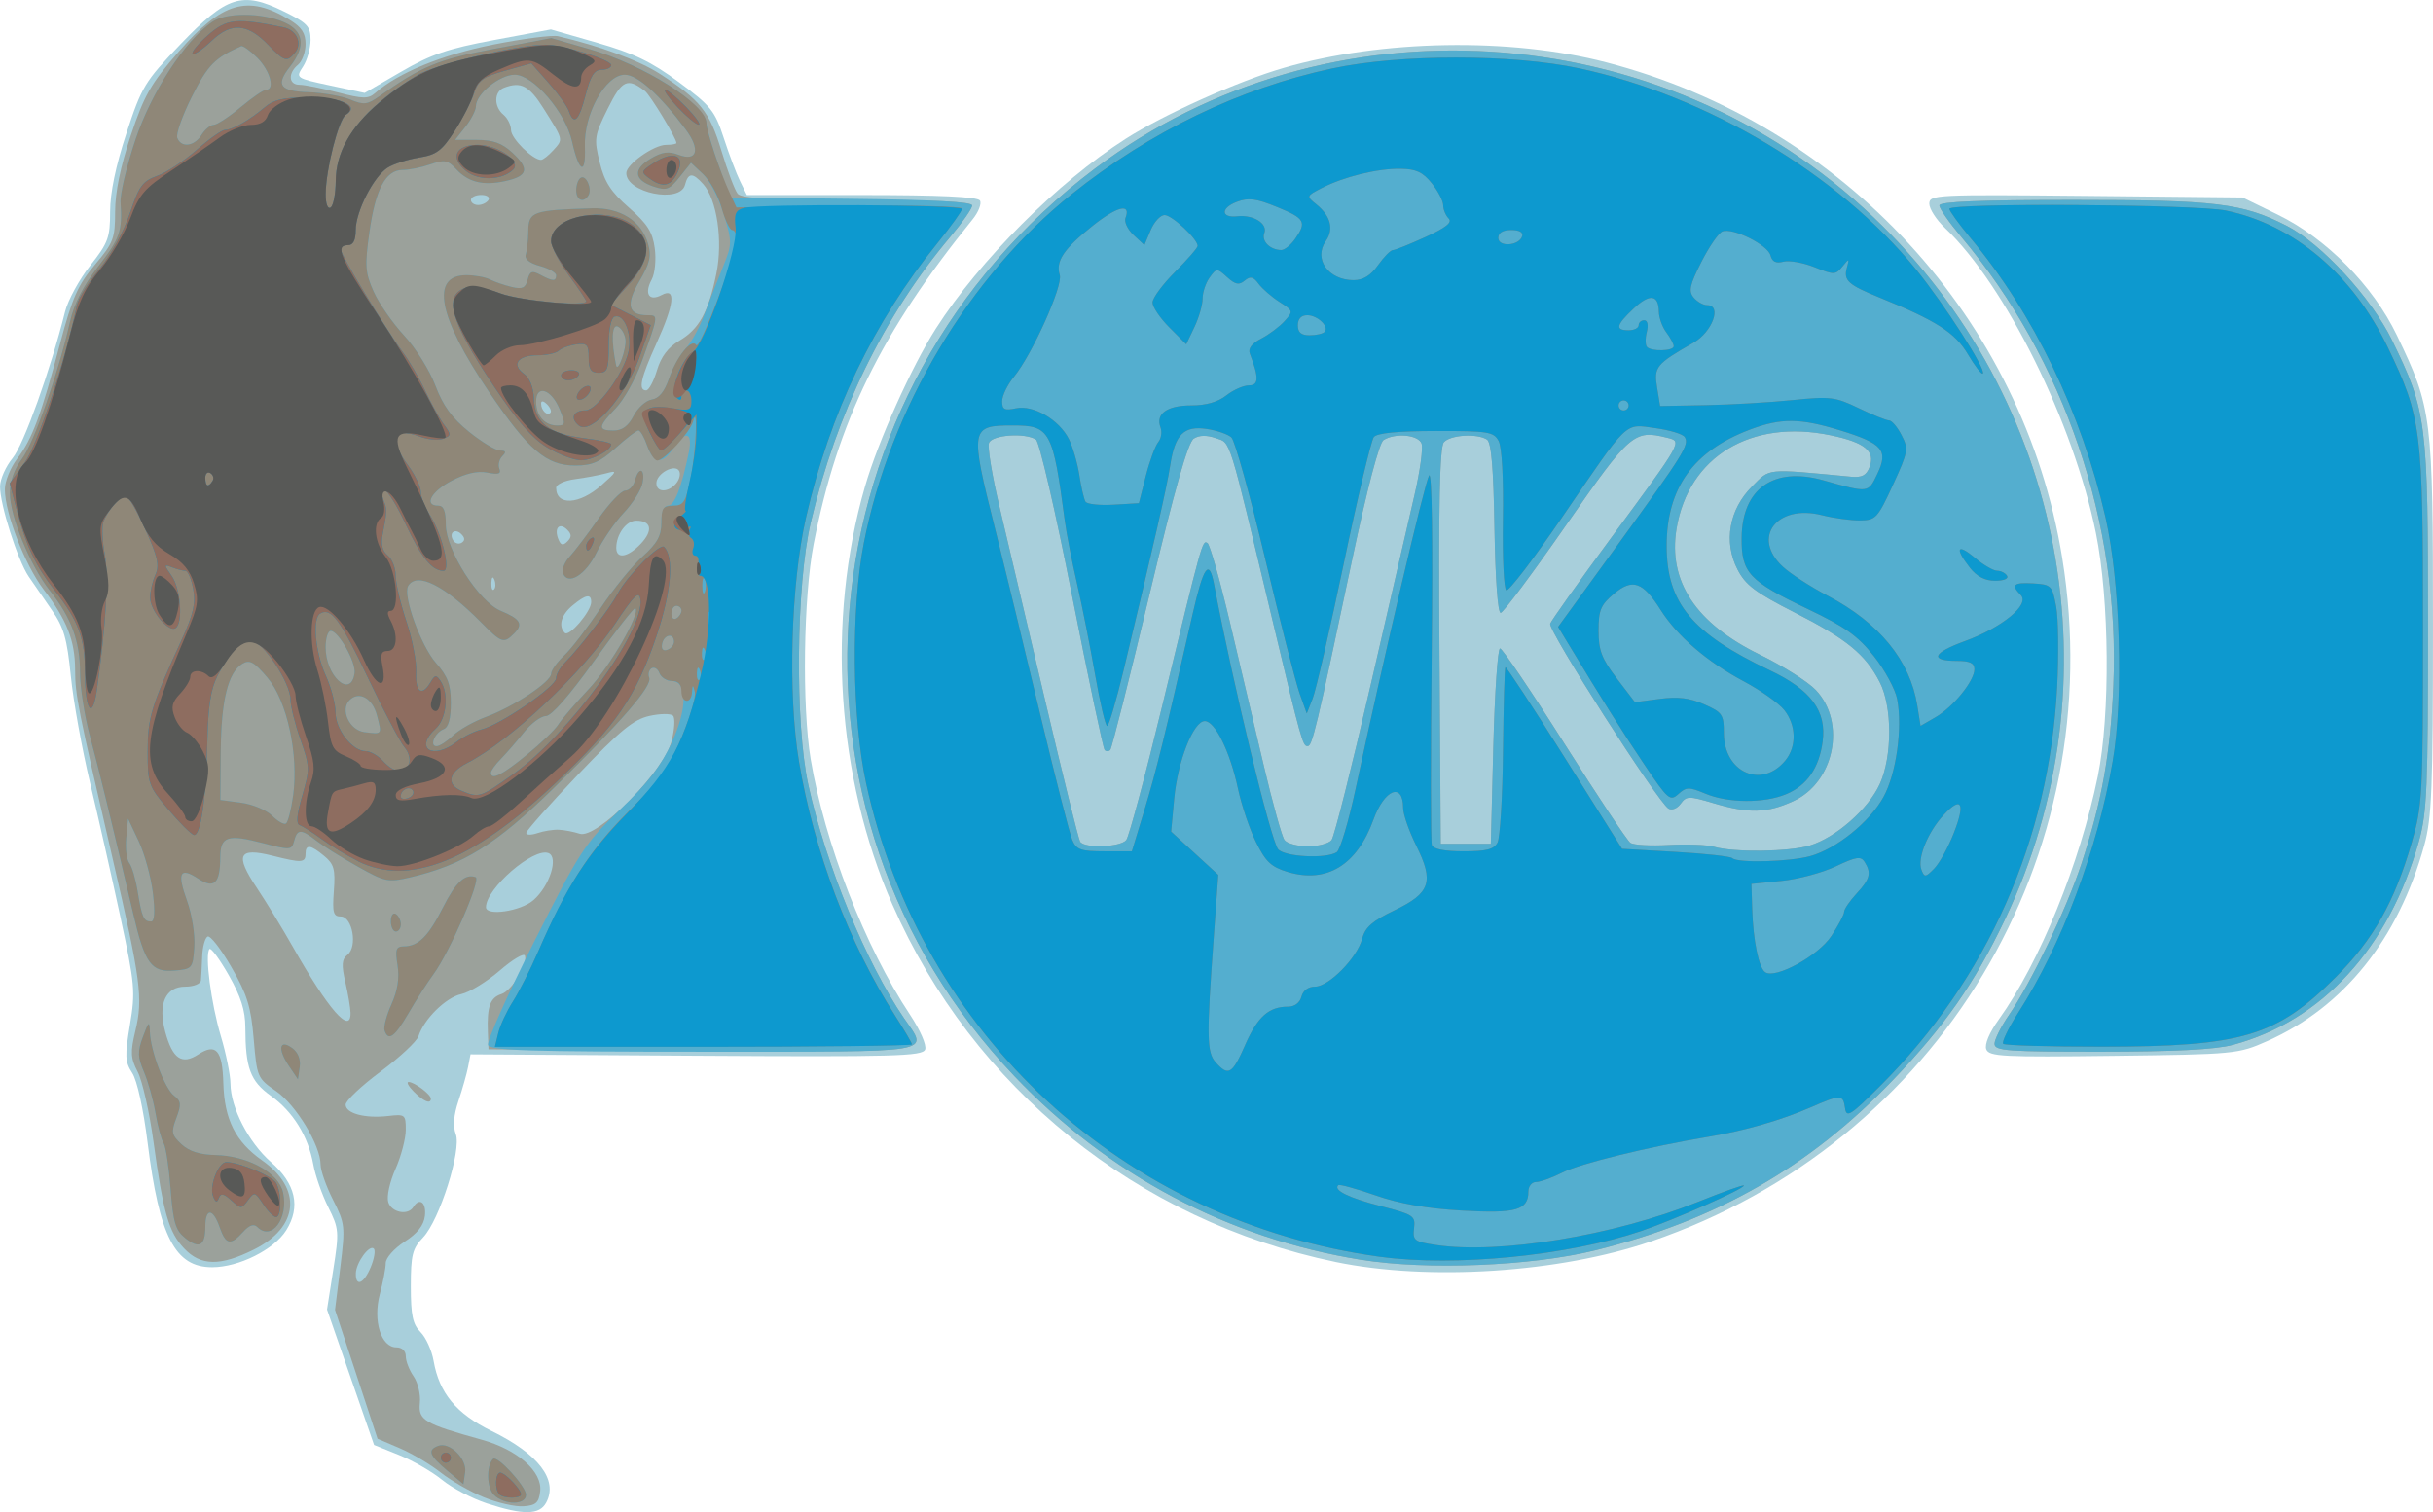 <?xml version="1.0" encoding="UTF-8" standalone="no"?>
<!-- Created with Inkscape (http://www.inkscape.org/) -->

<svg
   xmlns:dc="http://purl.org/dc/elements/1.1/"
   xmlns:cc="http://creativecommons.org/ns#"
   xmlns:rdf="http://www.w3.org/1999/02/22-rdf-syntax-ns#"
   xmlns:svg="http://www.w3.org/2000/svg"
   xmlns="http://www.w3.org/2000/svg"
   xmlns:sodipodi="http://sodipodi.sourceforge.net/DTD/sodipodi-0.dtd"
   xmlns:inkscape="http://www.inkscape.org/namespaces/inkscape"
   width="128.446mm"
   height="79.849mm"
   viewBox="0 0 128.446 79.849"
   version="1.1"
   id="svg5418"
   inkscape:version="0.92.3 (2405546, 2018-03-11)"
   sodipodi:docname="logo2.svg">
  <defs
     id="defs5412">
    <filter
       inkscape:label="Sharpen More"
       inkscape:menu="Image Effects"
       inkscape:menu-tooltip="Sharpen edges and boundaries within the object, force=0.3"
       style="color-interpolation-filters:sRGB;"
       id="filter6824">
      <feConvolveMatrix
         targetY="1"
         targetX="1"
         in="SourceGraphic"
         divisor="1"
         kernelMatrix="0 -0.3 0 -0.3 2.2 -0.3 0 -0.3 0"
         order="3 3"
         result="result1"
         id="feConvolveMatrix6820" />
      <feBlend
         in2="SourceGraphic"
         mode="normal"
         result="result2"
         id="feBlend6822" />
    </filter>
  </defs>
  <sodipodi:namedview
     id="base"
     pagecolor="#ffffff"
     bordercolor="#666666"
     borderopacity="1.0"
     inkscape:pageopacity="0.0"
     inkscape:pageshadow="2"
     inkscape:zoom="0.98994949"
     inkscape:cx="326.36313"
     inkscape:cy="40.252809"
     inkscape:document-units="mm"
     inkscape:current-layer="layer1"
     showgrid="false"
     inkscape:pagecheckerboard="true"
     inkscape:window-width="1920"
     inkscape:window-height="1137"
     inkscape:window-x="-8"
     inkscape:window-y="-8"
     inkscape:window-maximized="1"
     fit-margin-top="0"
     fit-margin-left="0"
     fit-margin-right="0"
     fit-margin-bottom="0" />
  <g
     inkscape:label="Layer 1"
     inkscape:groupmode="layer"
     id="layer1"
     transform="translate(-268.709,156.938)">
    <path
       style="fill:#ffffff;fill-opacity:0;stroke:#ffffff;stroke-width:7.502;stroke-miterlimit:4;stroke-dasharray:none"
       d=""
       id="path6027"
       inkscape:connector-curvature="0"
       transform="scale(0.265)" />
    <g
       id="g6060"
       transform="translate(-95.95,34.745)"
       style="filter:url(#filter6824)">
      <path
         style="fill:#a8cfdb;stroke-width:0.265"
         d="m 390.362,-112.296 c -0.774,-0.253 -1.835,-0.811 -2.359,-1.239 -0.524,-0.429 -1.547,-1.019 -2.274,-1.313 l -1.322,-0.533 -1.242,-3.576 -1.242,-3.576 0.331,-2.107 c 0.315,-2.007 0.302,-2.164 -0.266,-3.299 -0.328,-0.655 -0.683,-1.668 -0.788,-2.25 -0.27,-1.498 -1.071,-2.794 -2.243,-3.63 -1.084,-0.773 -1.34,-1.462 -1.346,-3.613 -0.002,-0.894 -0.238,-1.636 -0.874,-2.753 -0.479,-0.841 -0.936,-1.464 -1.016,-1.384 -0.259,0.259 0.08,2.872 0.596,4.595 0.277,0.925 0.506,2.056 0.509,2.514 0.009,1.266 0.959,3.107 2.137,4.139 1.307,1.146 1.581,2.366 0.807,3.602 -0.64,1.022 -2.506,1.954 -3.912,1.954 -1.956,0 -2.787,-1.607 -3.407,-6.582 -0.221,-1.773 -0.554,-3.284 -0.811,-3.676 -0.382,-0.583 -0.397,-0.898 -0.121,-2.546 0.294,-1.758 0.261,-2.129 -0.508,-5.708 -0.453,-2.105 -1.172,-5.286 -1.598,-7.069 -0.426,-1.783 -0.883,-4.319 -1.015,-5.634 -0.198,-1.976 -0.372,-2.582 -1.001,-3.483 -0.419,-0.6 -0.971,-1.402 -1.228,-1.783 -0.583,-0.865 -1.521,-3.821 -1.508,-4.755 0.005,-0.385 0.305,-1.057 0.666,-1.493 0.584,-0.706 2.005,-4.677 2.764,-7.723 0.152,-0.609 0.75,-1.707 1.328,-2.44 0.95,-1.201 1.053,-1.48 1.053,-2.847 0,-0.995 0.295,-2.416 0.859,-4.135 0.811,-2.474 0.969,-2.735 2.844,-4.695 2.457,-2.568 3.264,-2.826 5.463,-1.747 1.251,0.614 1.417,0.79 1.417,1.501 0,0.443 -0.179,1.079 -0.398,1.413 -0.396,0.604 -0.388,0.609 1.428,0.999 l 1.825,0.392 1.927,-1.119 c 1.583,-0.919 2.461,-1.219 4.916,-1.676 l 2.989,-0.557 2.453,0.706 c 1.928,0.555 2.849,0.999 4.306,2.078 1.684,1.247 1.9,1.516 2.364,2.939 0.281,0.862 0.671,1.894 0.867,2.294 l 0.356,0.728 h 6.063 c 4.123,0 6.121,0.093 6.243,0.291 0.099,0.16 -0.076,0.607 -0.388,0.992 -4.823,5.955 -7.131,10.671 -8.39,17.139 -0.542,2.782 -0.623,8.587 -0.159,11.364 0.743,4.451 2.866,9.914 5.243,13.495 0.539,0.812 0.887,1.613 0.8,1.84 -0.136,0.353 -1.607,0.393 -12.078,0.328 l -11.923,-0.074 -0.128,0.661 c -0.071,0.364 -0.299,1.171 -0.508,1.794 -0.254,0.758 -0.301,1.338 -0.143,1.755 0.318,0.837 -0.856,4.548 -1.728,5.461 -0.561,0.588 -0.645,0.923 -0.645,2.58 0,1.533 0.1,2.004 0.514,2.418 0.283,0.283 0.593,0.968 0.689,1.521 0.295,1.696 1.198,2.788 3.06,3.699 2.477,1.212 3.525,2.585 2.885,3.78 -0.354,0.661 -1.207,0.673 -3.132,0.044 z m 44.799,-12.75 c -10.449,-2.168 -19.142,-9.184 -23.391,-18.879 -2.953,-6.736 -3.494,-14.972 -1.449,-22.054 0.694,-2.405 2.464,-6.35 3.753,-8.365 2.293,-3.586 6.42,-7.712 10.005,-10.005 2.015,-1.289 5.96,-3.059 8.365,-3.753 5.158,-1.489 11.949,-1.606 17.004,-0.292 12.561,3.264 22.037,13.561 24.081,26.165 2.562,15.797 -6.519,30.902 -21.7,36.098 -4.844,1.658 -11.747,2.108 -16.669,1.086 z m 34.36,-11.227 c -0.1,-0.26 0.16,-0.881 0.659,-1.575 2.153,-2.997 4.287,-8.242 5.229,-12.847 0.663,-3.241 0.615,-9.329 -0.101,-12.842 -1.19,-5.844 -4.771,-13.081 -7.973,-16.113 -0.451,-0.427 -0.821,-1.001 -0.821,-1.274 0,-0.477 0.327,-0.493 8.268,-0.414 l 8.268,0.083 1.852,0.903 c 2.568,1.251 5.037,3.752 6.3,6.382 1.852,3.855 1.902,4.258 1.902,15.337 0,8.612 -0.061,10.142 -0.46,11.586 -1.371,4.956 -4.25,8.547 -8.288,10.339 -1.538,0.683 -1.706,0.699 -8.121,0.78 -5.843,0.074 -6.568,0.037 -6.715,-0.346 z"
         id="path6074"
         inkscape:connector-curvature="0" />
      <path
         style="fill:#9ba19b;stroke-width:0.265"
         d="m 390.204,-112.617 c -0.716,-0.294 -1.742,-0.883 -2.28,-1.309 -0.538,-0.426 -1.508,-1.002 -2.156,-1.28 l -1.178,-0.505 -1.122,-3.403 -1.122,-3.403 0.279,-2.249 c 0.267,-2.154 0.251,-2.304 -0.381,-3.551 -0.363,-0.716 -0.66,-1.556 -0.66,-1.866 0,-1.013 -1.296,-3.156 -2.345,-3.878 -0.99,-0.681 -1.015,-0.739 -1.185,-2.749 -0.145,-1.713 -0.34,-2.344 -1.178,-3.802 -0.553,-0.962 -1.118,-1.689 -1.257,-1.616 -0.139,0.073 -0.268,0.549 -0.286,1.058 -0.019,0.509 -0.048,1.075 -0.066,1.257 -0.018,0.185 -0.386,0.331 -0.833,0.331 -1.039,0 -1.446,0.919 -1.053,2.376 0.386,1.434 0.878,1.772 1.748,1.202 0.935,-0.612 1.272,-0.224 1.321,1.521 0.053,1.908 0.645,3.087 2.042,4.071 2.135,1.503 1.952,3.525 -0.427,4.711 -1.781,0.887 -2.806,0.872 -3.684,-0.057 -0.812,-0.858 -1.102,-1.871 -1.621,-5.654 -0.212,-1.545 -0.585,-3.194 -0.828,-3.664 -0.38,-0.734 -0.397,-1.041 -0.124,-2.181 0.41,-1.708 0.281,-2.683 -1.199,-9.073 -1.858,-8.021 -1.979,-8.632 -1.984,-9.997 -0.006,-1.53 -0.433,-2.617 -1.661,-4.226 -0.987,-1.292 -2.048,-4.035 -2.048,-5.293 0,-0.418 0.295,-1.147 0.656,-1.62 0.791,-1.037 1.256,-2.289 2.262,-6.085 0.636,-2.402 0.94,-3.09 1.833,-4.149 0.982,-1.165 1.07,-1.395 1.07,-2.808 0,-1.017 0.28,-2.379 0.825,-4.014 0.71,-2.13 1.06,-2.745 2.514,-4.412 2.312,-2.651 3.667,-3.046 5.866,-1.708 0.641,0.39 0.849,0.704 0.849,1.282 0,0.421 -0.179,0.913 -0.397,1.095 -0.544,0.451 -0.5,1.058 0.077,1.058 0.26,0 1.171,0.182 2.022,0.403 1.333,0.347 1.608,0.352 1.974,0.031 1.224,-1.073 3.513,-2.013 6.216,-2.553 1.584,-0.316 3.132,-0.517 3.44,-0.445 2.205,0.514 4.277,1.279 5.366,1.983 2.144,1.385 2.628,1.99 3.257,4.068 0.322,1.065 0.708,2.085 0.857,2.267 0.203,0.247 1.803,0.331 6.324,0.331 4.194,0 6.053,0.089 6.053,0.289 0,0.159 -0.517,0.903 -1.15,1.654 -3.493,4.147 -6.008,9.298 -7.369,15.094 -0.774,3.297 -0.841,10.6 -0.126,13.859 0.925,4.217 3.042,9.379 5.048,12.31 1.296,1.894 1.955,1.788 -10.624,1.711 l -11.311,-0.069 -0.034,-0.926 c -0.049,-1.325 0.122,-1.802 0.712,-1.99 0.552,-0.175 1.402,-1.561 1.245,-2.031 -0.051,-0.154 -0.649,0.201 -1.328,0.788 -0.679,0.588 -1.593,1.147 -2.032,1.244 -0.813,0.178 -1.97,1.318 -2.257,2.221 -0.087,0.275 -0.989,1.117 -2.003,1.871 -1.014,0.754 -1.844,1.539 -1.844,1.745 0,0.466 1.032,0.74 2.25,0.598 0.886,-0.103 0.925,-0.072 0.925,0.731 0,0.462 -0.245,1.393 -0.545,2.071 -0.307,0.693 -0.472,1.459 -0.379,1.753 0.173,0.545 1.038,0.714 1.321,0.257 0.325,-0.527 0.695,-0.248 0.613,0.462 -0.058,0.5 -0.393,0.927 -1.076,1.367 -0.548,0.354 -0.992,0.856 -0.992,1.121 0,0.265 -0.14,1.003 -0.311,1.642 -0.376,1.405 0.061,2.815 0.872,2.815 0.3,0 0.497,0.187 0.497,0.47 0,0.259 0.186,0.736 0.413,1.061 0.227,0.325 0.376,0.958 0.331,1.407 -0.092,0.906 0.222,1.093 3.262,1.937 1.896,0.527 3.21,1.684 3.09,2.723 -0.07,0.607 -0.224,0.747 -0.878,0.795 -0.437,0.032 -1.379,-0.182 -2.095,-0.476 z m -5.971,-12.158 c 0.183,-0.441 0.256,-0.879 0.162,-0.973 -0.234,-0.234 -0.94,0.741 -0.951,1.312 -0.013,0.729 0.424,0.541 0.789,-0.339 z m -1.068,-13.419 c -0.004,-0.255 -0.126,-0.983 -0.273,-1.618 -0.213,-0.924 -0.19,-1.215 0.113,-1.455 0.543,-0.429 0.261,-2.02 -0.357,-2.02 -0.393,0 -0.448,-0.202 -0.364,-1.344 0.085,-1.142 0.01,-1.419 -0.499,-1.843 -0.73,-0.609 -0.996,-0.641 -0.996,-0.12 0,0.476 -0.201,0.487 -1.752,0.097 -1.786,-0.45 -1.986,-0.05 -0.834,1.677 0.514,0.771 1.372,2.175 1.907,3.121 1.876,3.318 3.071,4.689 3.055,3.506 z m 9.654,-5.953 c 0.859,-0.751 1.345,-2.276 0.793,-2.488 -0.79,-0.303 -3.297,1.869 -3.297,2.858 0,0.485 1.836,0.214 2.503,-0.37 z m 1.333,-3.722 c 0.291,0.012 0.793,0.109 1.115,0.214 0.89,0.29 4.411,-3.249 4.836,-4.86 0.168,-0.637 0.207,-1.256 0.087,-1.376 -0.12,-0.12 -0.684,-0.113 -1.253,0.015 -0.842,0.19 -1.543,0.767 -3.761,3.096 -1.499,1.574 -2.73,2.96 -2.735,3.079 -0.005,0.119 0.258,0.125 0.586,0.013 0.327,-0.112 0.833,-0.193 1.124,-0.181 z m 1.718,-12.021 c 0.002,-0.455 -0.29,-0.401 -0.991,0.184 -0.599,0.5 -0.761,1.084 -0.4,1.445 0.226,0.226 1.389,-1.136 1.391,-1.628 z m -5.11,-1.174 c -0.085,-0.211 -0.147,-0.148 -0.16,0.16 -0.011,0.279 0.051,0.435 0.139,0.347 0.088,-0.088 0.097,-0.316 0.021,-0.507 z m 7.738,-1.915 c 0.654,-0.697 0.547,-1.21 -0.252,-1.21 -0.524,0 -1.052,0.721 -1.052,1.438 0,0.611 0.618,0.504 1.305,-0.228 z m -9.479,-0.495 c -0.34,-0.34 -0.684,-0.077 -0.433,0.33 0.097,0.158 0.298,0.212 0.446,0.12 0.181,-0.112 0.176,-0.26 -0.014,-0.45 z m 5.586,-0.235 c -0.404,-0.404 -0.702,-0.106 -0.478,0.478 0.132,0.345 0.247,0.379 0.482,0.144 0.235,-0.235 0.234,-0.383 -0.004,-0.622 z m 1.805,-2.351 c 0.836,-0.741 0.858,-0.796 0.255,-0.631 -0.364,0.099 -1.108,0.239 -1.654,0.311 -0.546,0.071 -0.992,0.276 -0.992,0.455 0,0.964 1.23,0.895 2.391,-0.134 z m 3.949,-0.102 c 0.176,-0.212 0.243,-0.51 0.149,-0.662 -0.235,-0.381 -1.197,0.149 -1.197,0.66 0,0.499 0.635,0.5 1.049,0.002 z m -6.821,-4.17 c -0.19,-0.19 -0.313,-0.205 -0.313,-0.04 0,0.353 0.313,0.666 0.489,0.489 0.075,-0.075 -0.004,-0.278 -0.176,-0.45 z m 5.803,-1.793 c 0.218,-0.729 0.586,-1.215 1.185,-1.569 1.044,-0.616 1.53,-1.497 1.95,-3.534 0.358,-1.739 0.034,-3.931 -0.702,-4.744 -0.553,-0.611 -0.782,-0.598 -0.953,0.055 -0.26,0.994 -3.098,0.42 -3.098,-0.627 0,-0.462 1.452,-1.49 2.106,-1.49 0.297,0 0.54,-0.044 0.54,-0.099 0,-0.252 -1.376,-2.524 -1.662,-2.745 -0.93,-0.719 -1.213,-0.583 -1.967,0.939 -0.705,1.425 -0.728,1.58 -0.421,2.831 0.255,1.038 0.588,1.553 1.544,2.39 0.973,0.853 1.247,1.284 1.363,2.145 0.081,0.603 0.009,1.33 -0.162,1.65 -0.407,0.76 -0.139,1.175 0.528,0.818 0.769,-0.411 0.673,0.461 -0.281,2.565 -0.828,1.825 -0.969,2.471 -0.54,2.471 0.14,0 0.396,-0.475 0.571,-1.057 z m -8.894,-8.998 c 0.09,-0.146 -0.082,-0.265 -0.381,-0.265 -0.3,0 -0.545,0.119 -0.545,0.265 0,0.146 0.172,0.265 0.381,0.265 0.21,0 0.455,-0.119 0.545,-0.265 z m 3.426,-2.631 c 0.527,-0.583 0.544,-0.51 -0.516,-2.198 -0.76,-1.211 -1.199,-1.44 -2.094,-1.096 -0.529,0.203 -0.541,0.996 -0.022,1.427 0.218,0.181 0.397,0.544 0.397,0.807 0,0.438 1.142,1.574 1.582,1.574 0.103,0 0.397,-0.231 0.653,-0.514 z m 42.612,58.589 c -6.991,-1.129 -13.297,-4.472 -18.259,-9.681 -13.304,-13.965 -11.334,-36.224 4.244,-47.94 12.241,-9.207 29.899,-8.096 41.11,2.586 10.113,9.635 12.9,24.568 6.921,37.084 -1.623,3.398 -3.171,5.613 -5.941,8.5 -4.372,4.557 -9.279,7.364 -15.64,8.946 -3.406,0.847 -8.928,1.071 -12.435,0.505 z m 23.718,-21.87 c 1.369,-0.41 3.097,-1.929 3.697,-3.25 0.665,-1.463 0.662,-4.085 -0.006,-5.383 -0.753,-1.464 -1.742,-2.273 -4.502,-3.679 -2.063,-1.051 -2.582,-1.443 -3.006,-2.269 -0.743,-1.449 -0.443,-3.166 0.764,-4.373 0.986,-0.986 0.648,-0.953 5.231,-0.521 0.579,0.054 0.812,-0.068 0.981,-0.516 0.314,-0.835 -0.257,-1.298 -2.061,-1.673 -4.203,-0.873 -7.497,1.124 -8.13,4.926 -0.462,2.778 1.01,5.006 4.403,6.663 1.208,0.59 2.533,1.428 2.945,1.862 1.631,1.719 0.985,4.886 -1.2,5.877 -1.389,0.63 -2.332,0.654 -4.182,0.105 -1.322,-0.393 -1.445,-0.391 -1.75,0.026 -0.186,0.254 -0.466,0.364 -0.645,0.253 -0.57,-0.352 -6.373,-9.427 -6.243,-9.763 0.069,-0.18 1.514,-2.215 3.21,-4.52 3.83,-5.206 3.768,-5.095 2.956,-5.299 -1.735,-0.436 -1.946,-0.253 -5.328,4.617 -1.758,2.532 -3.311,4.615 -3.451,4.63 -0.152,0.016 -0.284,-1.786 -0.328,-4.459 -0.052,-3.183 -0.167,-4.546 -0.397,-4.692 -0.528,-0.335 -1.955,-0.243 -2.279,0.148 -0.215,0.259 -0.28,3.31 -0.231,10.782 l 0.069,10.42 h 1.323 1.323 l 0.132,-5.159 c 0.073,-2.838 0.232,-5.159 0.353,-5.159 0.122,0 1.651,2.262 3.399,5.027 1.748,2.765 3.315,5.123 3.483,5.239 0.168,0.117 1.079,0.168 2.025,0.113 0.946,-0.054 2.017,-0.013 2.381,0.092 1.06,0.307 3.951,0.271 5.065,-0.063 z m -36.085,-0.288 c 0.146,-0.182 0.999,-3.367 1.897,-7.078 2.122,-8.771 2.122,-8.771 2.392,-8.605 0.127,0.078 0.659,1.957 1.183,4.175 0.524,2.218 1.331,5.64 1.795,7.604 0.463,1.965 0.952,3.721 1.086,3.903 0.134,0.182 0.691,0.331 1.237,0.331 0.546,0 1.109,-0.149 1.25,-0.331 0.141,-0.182 1.064,-3.843 2.052,-8.136 0.988,-4.293 2.036,-8.835 2.328,-10.093 0.293,-1.259 0.459,-2.479 0.37,-2.712 -0.177,-0.461 -1.39,-0.57 -2.006,-0.181 -0.228,0.144 -0.866,2.571 -1.65,6.28 -1.92,9.073 -2.113,9.881 -2.36,9.881 -0.258,0 -0.323,-0.234 -1.847,-6.615 -2.37,-9.928 -2.195,-9.365 -2.996,-9.646 -0.482,-0.169 -0.873,-0.162 -1.164,0.021 -0.309,0.195 -1.004,2.645 -2.351,8.286 -1.052,4.405 -1.979,8.076 -2.061,8.158 -0.082,0.082 -0.214,0.083 -0.294,0.004 -0.08,-0.08 -0.856,-3.755 -1.724,-8.167 -0.872,-4.431 -1.725,-8.115 -1.905,-8.229 -0.584,-0.371 -2.316,-0.245 -2.479,0.18 -0.083,0.217 0.167,1.735 0.556,3.373 0.389,1.638 1.472,6.232 2.406,10.209 0.934,3.977 1.766,7.341 1.849,7.474 0.224,0.363 2.13,0.294 2.436,-0.087 z m -37.619,13.28 c -0.28,-0.282 -0.399,-0.51 -0.265,-0.505 0.312,0.011 1.171,0.657 1.171,0.881 0,0.307 -0.389,0.146 -0.906,-0.376 z m 83.456,-2.516 c 0,-0.228 0.342,-0.913 0.759,-1.521 1.176,-1.713 3.061,-5.646 3.828,-7.985 1.08,-3.297 1.53,-5.805 1.686,-9.393 0.37,-8.555 -2.569,-17.235 -8.033,-23.722 -0.632,-0.751 -1.15,-1.495 -1.15,-1.654 0,-0.201 2.147,-0.289 7.088,-0.289 7.525,0 8.901,0.167 11.242,1.361 1.839,0.938 4.47,3.795 5.568,6.048 1.833,3.761 1.899,4.279 1.899,15.081 0,8.539 -0.056,9.856 -0.482,11.377 -1.58,5.633 -5.105,9.487 -9.836,10.752 -0.906,0.242 -3.096,0.355 -6.945,0.357 -4.934,0.003 -5.622,-0.048 -5.622,-0.412 z"
         id="path6072"
         inkscape:connector-curvature="0" />
      <path
         style="fill:#54aecf;stroke-width:0.265"
         d="m 390.729,-112.748 c -0.378,-0.378 -0.403,-1.535 -0.041,-1.896 0.217,-0.217 1.743,1.444 1.743,1.896 0,0.551 -1.151,0.551 -1.702,-3e-5 z m -2.465,-1.285 c -0.949,-0.801 -1.051,-1.078 -0.476,-1.299 0.605,-0.232 1.534,0.677 1.428,1.398 l -0.092,0.626 z m 48.22,-11.131 c -6.991,-1.129 -13.297,-4.472 -18.259,-9.681 -13.304,-13.965 -11.334,-36.224 4.244,-47.94 12.241,-9.207 29.899,-8.096 41.11,2.586 10.113,9.635 12.9,24.568 6.921,37.084 -1.623,3.398 -3.171,5.613 -5.941,8.5 -4.372,4.557 -9.279,7.364 -15.64,8.946 -3.406,0.847 -8.928,1.071 -12.435,0.505 z m 23.718,-21.87 c 1.369,-0.41 3.097,-1.929 3.697,-3.25 0.665,-1.463 0.662,-4.085 -0.006,-5.383 -0.753,-1.464 -1.742,-2.273 -4.502,-3.679 -2.063,-1.051 -2.582,-1.443 -3.006,-2.269 -0.743,-1.449 -0.443,-3.166 0.764,-4.373 0.986,-0.986 0.648,-0.953 5.231,-0.521 0.579,0.054 0.812,-0.068 0.981,-0.516 0.314,-0.835 -0.257,-1.298 -2.061,-1.673 -4.203,-0.873 -7.497,1.124 -8.13,4.926 -0.462,2.778 1.01,5.006 4.403,6.663 1.208,0.59 2.533,1.428 2.945,1.862 1.631,1.719 0.985,4.886 -1.2,5.877 -1.389,0.63 -2.332,0.654 -4.182,0.105 -1.322,-0.393 -1.445,-0.391 -1.75,0.026 -0.186,0.254 -0.466,0.364 -0.645,0.253 -0.57,-0.352 -6.373,-9.427 -6.243,-9.763 0.069,-0.18 1.514,-2.215 3.21,-4.52 3.83,-5.206 3.768,-5.095 2.956,-5.299 -1.735,-0.436 -1.946,-0.253 -5.328,4.617 -1.758,2.532 -3.311,4.615 -3.451,4.63 -0.152,0.016 -0.284,-1.786 -0.328,-4.459 -0.052,-3.183 -0.167,-4.546 -0.397,-4.692 -0.528,-0.335 -1.955,-0.243 -2.279,0.148 -0.215,0.259 -0.28,3.31 -0.231,10.782 l 0.069,10.42 h 1.323 1.323 l 0.132,-5.159 c 0.073,-2.838 0.232,-5.159 0.353,-5.159 0.122,0 1.651,2.262 3.399,5.027 1.748,2.765 3.315,5.123 3.483,5.239 0.168,0.117 1.079,0.168 2.025,0.113 0.946,-0.054 2.017,-0.013 2.381,0.092 1.06,0.307 3.951,0.271 5.065,-0.063 z m -36.085,-0.288 c 0.146,-0.182 0.999,-3.367 1.897,-7.078 2.122,-8.771 2.122,-8.771 2.392,-8.605 0.127,0.078 0.659,1.957 1.183,4.175 0.524,2.218 1.331,5.64 1.795,7.604 0.463,1.965 0.952,3.721 1.086,3.903 0.134,0.182 0.691,0.331 1.237,0.331 0.546,0 1.109,-0.149 1.25,-0.331 0.141,-0.182 1.064,-3.843 2.052,-8.136 0.988,-4.293 2.036,-8.835 2.328,-10.093 0.293,-1.259 0.459,-2.479 0.37,-2.712 -0.177,-0.461 -1.39,-0.57 -2.006,-0.181 -0.228,0.144 -0.866,2.571 -1.65,6.28 -1.92,9.073 -2.113,9.881 -2.36,9.881 -0.258,0 -0.323,-0.234 -1.847,-6.615 -2.37,-9.928 -2.195,-9.365 -2.996,-9.646 -0.482,-0.169 -0.873,-0.162 -1.164,0.021 -0.309,0.195 -1.004,2.645 -2.351,8.286 -1.052,4.405 -1.979,8.076 -2.061,8.158 -0.082,0.082 -0.214,0.083 -0.294,0.004 -0.08,-0.08 -0.856,-3.755 -1.724,-8.167 -0.872,-4.431 -1.725,-8.115 -1.905,-8.229 -0.584,-0.371 -2.316,-0.245 -2.479,0.18 -0.083,0.217 0.167,1.735 0.556,3.373 0.389,1.638 1.472,6.232 2.406,10.209 0.934,3.977 1.766,7.341 1.849,7.474 0.224,0.363 2.13,0.294 2.436,-0.087 z m -49.694,21.008 c -0.501,-0.406 -0.627,-0.833 -0.759,-2.578 -0.087,-1.151 -0.253,-2.241 -0.369,-2.423 -0.116,-0.182 -0.308,-0.897 -0.426,-1.587 -0.118,-0.691 -0.394,-1.673 -0.612,-2.182 -0.334,-0.78 -0.343,-1.072 -0.053,-1.852 0.304,-0.821 0.346,-0.851 0.367,-0.265 0.037,1.019 0.788,3.004 1.277,3.378 0.374,0.285 0.392,0.46 0.122,1.175 -0.283,0.751 -0.255,0.897 0.268,1.385 0.399,0.372 0.966,0.554 1.782,0.572 1.73,0.038 3.354,0.937 3.584,1.983 0.299,1.362 -0.607,2.575 -1.361,1.82 -0.185,-0.185 -0.425,-0.101 -0.755,0.265 -0.658,0.728 -0.911,0.675 -1.236,-0.258 -0.353,-1.014 -0.754,-1.022 -0.754,-0.016 0,1.009 -0.329,1.188 -1.075,0.585 z m 5.479,-9.093 c -0.602,-0.893 -0.494,-1.428 0.188,-0.929 0.304,0.222 0.45,0.597 0.391,1.001 l -0.094,0.647 z m 10.525,-1.091 c -0.075,-0.195 1.017,-2.647 2.427,-5.447 2.42,-4.807 2.674,-5.198 4.543,-6.987 1.46,-1.397 2.177,-2.331 2.733,-3.555 0.835,-1.842 0.822,-3.234 -0.03,-3.234 -0.257,0 -0.539,-0.186 -0.627,-0.414 -0.087,-0.228 -0.273,-0.343 -0.414,-0.256 -0.14,0.087 -0.197,0.31 -0.125,0.496 0.169,0.442 -1.419,2.279 -5.032,5.82 -3.056,2.995 -4.79,4.074 -7.597,4.729 -1.16,0.271 -1.321,0.237 -2.778,-0.583 -0.851,-0.478 -1.831,-1.092 -2.178,-1.363 -0.796,-0.622 -0.994,-0.618 -1.161,0.019 -0.128,0.49 -0.198,0.495 -1.649,0.116 -1.868,-0.488 -2.246,-0.361 -2.251,0.753 -0.006,1.372 -0.321,1.676 -1.162,1.125 -0.974,-0.638 -1.129,-0.328 -0.588,1.177 0.258,0.717 0.427,1.8 0.381,2.441 -0.08,1.12 -0.11,1.155 -1.059,1.233 -1.211,0.101 -1.556,-0.376 -2.167,-2.992 -1.062,-4.543 -1.794,-7.552 -2.283,-9.375 -0.29,-1.082 -0.527,-2.603 -0.527,-3.382 0,-1.643 -0.459,-2.884 -1.598,-4.323 -1.035,-1.306 -2.106,-3.93 -2.106,-5.158 0,-0.594 0.239,-1.264 0.638,-1.791 0.628,-0.829 1.924,-4.532 2.541,-7.261 0.208,-0.922 0.708,-1.898 1.478,-2.891 1.157,-1.49 1.288,-1.866 1.188,-3.399 -0.029,-0.441 0.325,-1.93 0.786,-3.307 0.836,-2.498 2.592,-5.2 4.036,-6.211 0.717,-0.502 2.574,-0.508 3.762,-0.011 1.091,0.456 1.219,1.278 0.367,2.362 -0.778,0.989 -0.546,1.303 1.005,1.357 0.743,0.026 1.718,0.2 2.167,0.385 0.711,0.295 0.904,0.275 1.512,-0.157 2.261,-1.605 3.115,-1.959 6.065,-2.515 l 3.04,-0.572 2.046,0.591 c 2.942,0.85 6.13,2.905 6.158,3.969 0.006,0.227 0.284,1.187 0.619,2.133 l 0.608,1.72 6.393,0.071 c 4.33,0.048 6.393,0.162 6.393,0.355 0,0.156 -0.517,0.898 -1.15,1.649 -3.493,4.147 -6.008,9.298 -7.369,15.094 -0.774,3.297 -0.841,10.6 -0.126,13.859 0.925,4.217 3.042,9.379 5.048,12.31 1.289,1.883 1.937,1.774 -10.566,1.774 -9.174,0 -11.278,-0.066 -11.389,-0.355 z m -17.698,-8.045 c -0.102,-0.837 -0.438,-2.057 -0.747,-2.712 l -0.562,-1.191 -0.094,1.011 c -0.052,0.556 0.019,1.151 0.157,1.323 0.138,0.172 0.338,0.848 0.444,1.503 0.221,1.366 0.32,1.587 0.707,1.587 0.185,0 0.217,-0.513 0.094,-1.521 z m 7.405,-5.127 c 0.298,-2.166 -0.321,-5.007 -1.358,-6.23 -0.708,-0.835 -0.939,-0.963 -1.322,-0.73 -0.756,0.46 -1.119,1.938 -1.141,4.644 l -0.02,2.545 1.097,0.147 c 0.603,0.081 1.339,0.389 1.633,0.683 0.295,0.295 0.624,0.482 0.73,0.417 0.107,-0.066 0.278,-0.73 0.38,-1.476 z m 12.329,-2.149 c 0.755,-0.618 1.504,-1.337 1.664,-1.597 0.16,-0.26 0.874,-1.093 1.587,-1.852 1.151,-1.223 2.768,-4.016 2.488,-4.296 -0.058,-0.058 -1.04,1.2 -2.182,2.795 -1.299,1.815 -2.251,2.9 -2.544,2.9 -0.257,0 -0.777,0.387 -1.155,0.86 -0.378,0.473 -0.924,1.102 -1.214,1.398 -0.29,0.296 -0.528,0.624 -0.528,0.728 0,0.42 0.578,0.133 1.883,-0.935 z m -3.893,-1.02 c 0.318,-0.306 1.109,-0.753 1.758,-0.992 1.449,-0.535 3.427,-1.849 3.427,-2.277 0,-0.174 0.308,-0.604 0.684,-0.957 0.376,-0.353 1.233,-1.467 1.904,-2.475 0.671,-1.008 1.673,-2.243 2.226,-2.743 0.788,-0.712 1.006,-1.103 1.006,-1.804 0,-0.572 0.128,-0.895 0.355,-0.895 0.339,0 0.717,-0.978 1.099,-2.844 0.213,-1.042 -0.198,-1.142 -0.816,-0.198 -0.577,0.88 -1.054,0.835 -1.391,-0.132 -0.152,-0.437 -0.358,-0.794 -0.457,-0.794 -0.099,0 -0.641,0.417 -1.205,0.926 -0.825,0.745 -1.24,0.926 -2.124,0.926 -1.533,0 -2.472,-0.802 -4.57,-3.903 -2.682,-3.964 -3.102,-6.151 -1.182,-6.151 0.441,0 1.002,0.103 1.247,0.228 0.245,0.125 0.759,0.303 1.143,0.394 0.559,0.133 0.726,0.058 0.84,-0.38 0.119,-0.456 0.231,-0.499 0.674,-0.262 0.656,0.351 0.831,0.357 0.831,0.027 0,-0.141 -0.387,-0.362 -0.86,-0.491 -0.555,-0.151 -0.818,-0.365 -0.742,-0.603 0.065,-0.203 0.125,-0.761 0.132,-1.24 0.017,-1.034 0.218,-1.106 3.37,-1.204 1.486,-0.046 2.609,0.666 2.955,1.873 0.186,0.65 0.1,1.024 -0.457,1.974 -0.733,1.251 -0.597,1.8 0.448,1.8 0.563,0 0.564,-0.006 -0.346,2.514 -0.315,0.873 -0.921,1.95 -1.346,2.394 -0.943,0.984 -0.963,1.178 -0.118,1.178 0.456,0 0.776,-0.235 1.055,-0.775 0.22,-0.426 0.652,-0.813 0.959,-0.86 0.377,-0.057 0.671,-0.415 0.906,-1.102 0.191,-0.559 0.587,-1.274 0.879,-1.587 0.292,-0.314 0.73,-1.106 0.974,-1.761 0.244,-0.655 0.683,-1.777 0.975,-2.495 0.516,-1.268 0.518,-1.347 0.067,-2.835 -0.255,-0.842 -0.749,-1.799 -1.097,-2.126 l -0.634,-0.595 -0.603,0.756 c -0.535,0.671 -0.69,0.727 -1.378,0.498 -1.038,-0.346 -1.093,-0.917 -0.143,-1.478 0.601,-0.355 0.937,-0.4 1.472,-0.197 0.982,0.373 1.162,-0.281 0.369,-1.342 -1.36,-1.821 -2.545,-2.886 -3.211,-2.886 -1.021,0 -2.175,2.088 -2.108,3.815 0.059,1.514 -0.31,1.36 -0.678,-0.285 -0.346,-1.547 -2.047,-3.53 -3.027,-3.53 -0.796,0 -2.049,1.023 -2.049,1.672 0,0.205 -0.247,0.687 -0.548,1.07 l -0.548,0.697 h 1.146 c 0.867,0 1.327,0.167 1.885,0.685 0.907,0.841 0.813,1.225 -0.367,1.487 -1.173,0.26 -1.956,0.074 -2.602,-0.619 -0.455,-0.488 -0.626,-0.521 -1.37,-0.261 -0.468,0.163 -1.127,0.296 -1.466,0.296 -0.893,0 -1.432,1.013 -1.752,3.299 -0.247,1.76 -0.221,2.122 0.221,3.116 0.275,0.619 0.999,1.664 1.61,2.324 0.611,0.659 1.355,1.85 1.654,2.646 0.399,1.062 0.872,1.711 1.774,2.439 0.676,0.546 1.416,0.992 1.643,0.992 0.305,0 0.336,0.077 0.116,0.297 -0.163,0.163 -0.234,0.46 -0.157,0.66 0.106,0.276 -0.045,0.327 -0.63,0.21 -0.519,-0.104 -1.132,0.035 -1.88,0.425 -1.089,0.568 -1.496,1.319 -0.713,1.319 0.283,0 0.397,0.288 0.397,1.006 0,1.334 1.742,4.067 2.898,4.545 1.041,0.431 1.203,0.705 0.71,1.198 -0.553,0.553 -0.656,0.518 -1.76,-0.597 -1.929,-1.95 -3.368,-2.669 -3.834,-1.915 -0.299,0.484 0.661,3.15 1.464,4.065 0.631,0.719 0.787,1.139 0.787,2.126 0,0.82 -0.126,1.278 -0.376,1.375 -0.466,0.179 -0.77,0.897 -0.38,0.897 0.157,0 0.545,-0.25 0.863,-0.557 z m 5.81,-8.572 c -0.075,-0.196 0.081,-0.59 0.347,-0.875 0.266,-0.286 0.951,-1.188 1.522,-2.005 0.571,-0.817 1.207,-1.485 1.414,-1.485 0.206,0 0.438,-0.238 0.514,-0.529 0.2,-0.764 0.556,-0.653 0.407,0.127 -0.069,0.361 -0.515,1.069 -0.992,1.575 -0.477,0.505 -1.122,1.448 -1.435,2.094 -0.574,1.187 -1.519,1.771 -1.776,1.099 z m 0.698,-20.225 c 0,-0.282 0.107,-0.579 0.237,-0.66 0.284,-0.176 0.621,0.591 0.41,0.933 -0.261,0.422 -0.647,0.259 -0.647,-0.273 z m -10.519,27.729 c -0.236,-0.911 -0.946,-1.304 -1.449,-0.801 -0.505,0.505 0.002,1.589 0.79,1.686 0.947,0.117 0.926,0.144 0.659,-0.885 z m -1.184,-2.233 c 0.08,-0.578 -0.851,-2.228 -1.257,-2.228 -0.148,0 -0.268,0.39 -0.268,0.867 0,1.534 1.336,2.726 1.526,1.361 z m 16.863,-1.655 c 0,-0.479 -0.518,-0.391 -0.621,0.105 -0.057,0.276 0.042,0.397 0.265,0.323 0.196,-0.065 0.356,-0.258 0.356,-0.427 z m 0.397,-1.647 c 0,-0.137 -0.119,-0.249 -0.265,-0.249 -0.146,0 -0.265,0.186 -0.265,0.412 0,0.227 0.119,0.339 0.265,0.249 0.146,-0.09 0.265,-0.276 0.265,-0.412 z m -6.435,-10.634 c -0.432,-1.059 -1.238,-1.321 -1.238,-0.403 0,0.748 0.454,1.263 1.112,1.263 0.434,0 0.445,-0.078 0.126,-0.86 z m 3.476,-3.691 c -0.046,-0.312 -0.237,-0.617 -0.424,-0.679 -0.296,-0.098 -0.325,0.787 -0.067,2.055 0.086,0.421 0.56,-0.908 0.491,-1.376 z m -22.379,-10.795 c 0.182,-0.291 0.469,-0.529 0.639,-0.529 0.17,0 0.807,-0.417 1.417,-0.926 0.61,-0.509 1.216,-0.926 1.348,-0.926 0.489,0 0.217,-1.009 -0.454,-1.68 -0.381,-0.381 -0.768,-0.66 -0.86,-0.619 -1.396,0.624 -1.758,0.995 -2.592,2.65 -0.504,1.002 -0.854,1.987 -0.776,2.19 0.206,0.537 0.896,0.451 1.278,-0.16 z m 94.659,48.003 c 0,-0.228 0.342,-0.913 0.759,-1.521 1.176,-1.713 3.061,-5.646 3.828,-7.985 1.08,-3.297 1.53,-5.805 1.686,-9.393 0.37,-8.555 -2.569,-17.235 -8.033,-23.722 -0.632,-0.751 -1.15,-1.495 -1.15,-1.654 0,-0.201 2.147,-0.289 7.088,-0.289 7.525,0 8.901,0.167 11.242,1.361 1.839,0.938 4.47,3.795 5.568,6.048 1.833,3.761 1.899,4.279 1.899,15.081 0,8.539 -0.056,9.856 -0.482,11.377 -1.58,5.633 -5.105,9.487 -9.836,10.752 -0.906,0.242 -3.096,0.355 -6.945,0.357 -4.934,0.003 -5.622,-0.048 -5.622,-0.412 z m -84.998,-0.709 c -0.061,-0.182 0.103,-0.807 0.365,-1.389 0.322,-0.717 0.426,-1.378 0.32,-2.051 -0.134,-0.848 -0.084,-0.993 0.341,-1.001 0.766,-0.013 1.286,-0.532 2.058,-2.057 0.681,-1.345 1.165,-1.793 1.726,-1.598 0.305,0.106 -1.363,3.951 -2.22,5.118 -0.321,0.437 -0.912,1.359 -1.314,2.051 -0.743,1.278 -1.077,1.52 -1.276,0.926 z m 0.331,-5.77 c 0,-0.3 0.119,-0.471 0.265,-0.381 0.146,0.09 0.265,0.335 0.265,0.545 0,0.21 -0.119,0.381 -0.265,0.381 -0.146,0 -0.265,-0.245 -0.265,-0.545 z"
         id="path6070"
         inkscape:connector-curvature="0" />
      <path
         style="fill:#8f8778;stroke-width:0.265"
         d="m 390.729,-112.748 c -0.378,-0.378 -0.403,-1.535 -0.041,-1.896 0.217,-0.217 1.743,1.444 1.743,1.896 0,0.551 -1.151,0.551 -1.702,-3e-5 z m -2.465,-1.285 c -0.949,-0.801 -1.051,-1.078 -0.476,-1.299 0.605,-0.232 1.534,0.677 1.428,1.398 l -0.092,0.626 z m 49.279,-11.28 c -13.555,-1.848 -24.281,-11.731 -27.163,-25.028 -0.742,-3.425 -0.796,-9.201 -0.118,-12.658 1.398,-7.126 5.543,-14.084 10.985,-18.438 4.125,-3.3 8.895,-5.601 13.756,-6.635 3.59,-0.763 9.491,-0.763 13.047,3.7e-4 6.734,1.446 13.678,5.593 17.756,10.604 1.514,1.86 3.73,5.317 3.534,5.513 -0.063,0.063 -0.418,-0.396 -0.788,-1.021 -0.676,-1.142 -1.659,-1.772 -4.683,-3.002 -1.63,-0.663 -1.889,-0.897 -1.712,-1.546 0.143,-0.524 0.129,-0.529 -0.229,-0.085 -0.359,0.446 -0.443,0.448 -1.472,0.036 -0.6,-0.24 -1.341,-0.371 -1.647,-0.291 -0.392,0.102 -0.592,0.003 -0.681,-0.337 -0.145,-0.554 -1.988,-1.472 -2.535,-1.262 -0.202,0.077 -0.702,0.803 -1.112,1.613 -0.616,1.218 -0.687,1.542 -0.409,1.877 0.185,0.223 0.508,0.405 0.718,0.405 0.786,0 0.272,1.409 -0.721,1.978 -1.979,1.133 -2.103,1.284 -1.928,2.357 l 0.161,0.99 2.41,-0.046 c 1.326,-0.025 3.383,-0.145 4.573,-0.267 2,-0.205 2.263,-0.173 3.504,0.426 0.738,0.356 1.458,0.647 1.601,0.647 0.142,0 0.439,0.348 0.659,0.774 0.379,0.732 0.354,0.874 -0.456,2.635 -0.806,1.751 -0.908,1.862 -1.731,1.872 -0.481,0.006 -1.39,-0.119 -2.019,-0.277 -2.377,-0.599 -3.728,1.176 -2.067,2.716 0.4,0.371 1.465,1.061 2.366,1.533 2.728,1.429 4.358,3.425 4.738,5.799 l 0.172,1.078 0.791,-0.458 c 0.94,-0.545 2.053,-1.918 2.053,-2.534 0,-0.323 -0.24,-0.438 -0.91,-0.438 -1.474,0 -1.311,-0.42 0.406,-1.046 1.971,-0.718 3.443,-1.93 2.952,-2.429 -0.536,-0.544 -0.39,-0.681 0.66,-0.617 0.947,0.058 1,0.111 1.206,1.216 0.119,0.636 0.142,2.553 0.052,4.26 -0.425,8.065 -3.687,15.42 -9.338,21.055 -1.579,1.574 -1.784,1.704 -1.859,1.174 -0.104,-0.731 -0.214,-0.734 -1.812,-0.04 -1.578,0.685 -3.468,1.23 -5.38,1.55 -3.188,0.534 -6.798,1.419 -7.729,1.893 -0.54,0.275 -1.165,0.5 -1.389,0.5 -0.224,0 -0.407,0.224 -0.407,0.497 0,0.991 -0.642,1.176 -3.512,1.011 -1.858,-0.107 -3.286,-0.358 -4.558,-0.802 -1.019,-0.356 -1.904,-0.598 -1.967,-0.539 -0.279,0.262 0.548,0.669 2.248,1.107 1.729,0.445 1.831,0.513 1.753,1.169 -0.076,0.644 0.011,0.71 1.17,0.884 3.322,0.498 9.406,-0.502 13.796,-2.268 1.346,-0.541 2.447,-0.934 2.447,-0.872 0,0.18 -3.685,1.812 -5.424,2.402 -3.838,1.302 -9.84,1.897 -13.758,1.362 z m -7.139,-11.213 c 0.652,-1.474 1.243,-1.999 2.252,-1.999 0.349,0 0.625,-0.206 0.71,-0.529 0.085,-0.326 0.361,-0.529 0.717,-0.529 0.732,0 2.231,-1.527 2.492,-2.538 0.154,-0.598 0.532,-0.93 1.702,-1.491 1.903,-0.914 2.102,-1.507 1.147,-3.424 -0.379,-0.76 -0.688,-1.649 -0.688,-1.975 0,-1.388 -0.985,-1.002 -1.569,0.615 -0.866,2.395 -2.468,3.374 -4.517,2.76 -0.874,-0.262 -1.167,-0.535 -1.676,-1.563 -0.339,-0.685 -0.769,-1.96 -0.956,-2.833 -0.419,-1.957 -1.212,-3.572 -1.753,-3.572 -0.598,0 -1.43,2.111 -1.615,4.1 l -0.162,1.733 1.245,1.143 1.245,1.143 -0.239,3.282 c -0.388,5.318 -0.374,6.093 0.116,6.634 0.663,0.732 0.859,0.612 1.552,-0.956 z m 30.935,-5.726 c 0.373,-0.563 0.678,-1.14 0.678,-1.281 0,-0.141 0.298,-0.578 0.661,-0.97 0.709,-0.765 0.789,-1.084 0.418,-1.67 -0.196,-0.31 -0.448,-0.27 -1.517,0.238 -0.705,0.336 -1.996,0.681 -2.869,0.769 l -1.587,0.158 0.041,1.323 c 0.052,1.675 0.352,3.126 0.691,3.344 0.555,0.358 2.796,-0.872 3.484,-1.912 z m 6.474,-5.457 c 0.62,-1.588 0.396,-1.962 -0.554,-0.927 -0.828,0.901 -1.387,2.289 -1.161,2.879 0.159,0.414 0.213,0.409 0.675,-0.061 0.276,-0.281 0.744,-1.132 1.04,-1.89 z m -7.589,1.234 c 1.386,-0.385 3.137,-1.797 3.869,-3.121 0.675,-1.221 1.014,-3.629 0.726,-5.164 -0.097,-0.518 -0.649,-1.538 -1.226,-2.268 -0.851,-1.076 -1.512,-1.548 -3.496,-2.495 -3.111,-1.485 -3.509,-1.914 -3.491,-3.769 0.025,-2.588 1.694,-3.765 4.302,-3.032 2.421,0.68 2.374,0.686 2.862,-0.338 0.592,-1.242 0.288,-1.6 -1.945,-2.29 -2.13,-0.658 -3.149,-0.666 -4.801,-0.038 -2.979,1.132 -4.376,3.091 -4.376,6.136 0,3.004 1.34,4.618 5.448,6.566 2.175,1.031 3.004,2.151 2.787,3.767 -0.187,1.393 -0.825,2.315 -1.92,2.773 -1.17,0.489 -3.067,0.477 -4.271,-0.026 -0.865,-0.361 -1.005,-0.359 -1.425,0.021 -0.435,0.394 -0.552,0.294 -1.771,-1.518 -1.145,-1.701 -2.295,-3.528 -4.077,-6.476 l -0.503,-0.833 3.142,-4.327 c 3.515,-4.841 3.797,-5.294 3.541,-5.698 -0.099,-0.156 -0.795,-0.368 -1.547,-0.471 -1.655,-0.225 -1.352,-0.516 -4.937,4.73 -1.484,2.17 -2.803,3.897 -2.932,3.836 -0.129,-0.06 -0.209,-1.74 -0.178,-3.733 0.034,-2.188 -0.056,-3.833 -0.228,-4.154 -0.259,-0.484 -0.549,-0.531 -3.307,-0.527 -2.006,0.002 -3.108,0.109 -3.278,0.317 -0.141,0.173 -0.855,3.171 -1.587,6.664 -0.732,3.493 -1.472,6.707 -1.644,7.144 l -0.313,0.794 -0.378,-1.058 c -0.208,-0.582 -1.029,-3.793 -1.824,-7.136 -0.795,-3.342 -1.595,-6.215 -1.776,-6.383 -0.181,-0.168 -0.766,-0.371 -1.299,-0.451 -1.212,-0.182 -1.681,0.287 -1.933,1.931 -0.173,1.132 -0.86,4.149 -2.453,10.782 -0.393,1.637 -0.788,2.977 -0.876,2.977 -0.089,0 -0.375,-1.22 -0.636,-2.712 -0.261,-1.492 -0.692,-3.664 -0.959,-4.829 -0.267,-1.164 -0.556,-2.652 -0.642,-3.307 -0.628,-4.755 -0.776,-5.027 -2.737,-5.027 -2.251,0 -2.277,0.146 -0.951,5.424 0.512,2.037 1.583,6.443 2.38,9.79 0.798,3.347 1.565,6.353 1.705,6.681 0.22,0.514 0.454,0.595 1.7,0.595 h 1.445 l 0.663,-2.183 c 0.62,-2.043 1.093,-3.965 2.537,-10.319 0.584,-2.569 0.88,-2.982 1.143,-1.59 0.978,5.182 2.99,13.511 3.377,13.977 0.339,0.409 2.524,0.524 3.093,0.162 0.181,-0.115 0.633,-1.631 1.004,-3.369 1.462,-6.844 3.643,-16.146 3.874,-16.522 0.151,-0.245 0.204,3.344 0.138,9.393 -0.058,5.384 -0.055,9.938 0.008,10.12 0.074,0.214 0.662,0.331 1.67,0.331 1.213,0 1.61,-0.102 1.798,-0.463 0.133,-0.255 0.264,-2.425 0.289,-4.822 0.026,-2.398 0.083,-4.394 0.126,-4.438 0.043,-0.043 1.447,2.097 3.119,4.756 l 3.041,4.835 2.826,0.162 c 1.554,0.089 2.902,0.238 2.994,0.331 0.266,0.266 3.022,0.194 4.109,-0.108 z m -1.316,-5.045 c 0.609,-0.733 0.588,-1.857 -0.049,-2.666 -0.282,-0.358 -1.252,-1.046 -2.157,-1.528 -1.923,-1.025 -3.505,-2.387 -4.376,-3.766 -0.938,-1.486 -1.48,-1.673 -2.461,-0.848 -0.698,0.587 -0.813,0.862 -0.813,1.945 0,1.043 0.166,1.479 0.961,2.52 l 0.961,1.258 1.306,-0.173 c 0.964,-0.128 1.579,-0.053 2.347,0.286 0.961,0.424 1.041,0.54 1.041,1.516 0,2.075 1.987,2.968 3.241,1.457 z m -33.757,-15.032 c 0.201,-0.79 0.496,-1.592 0.654,-1.783 0.158,-0.191 0.213,-0.542 0.121,-0.78 -0.274,-0.714 0.349,-1.16 1.619,-1.16 0.782,0 1.411,-0.179 1.855,-0.529 0.37,-0.291 0.908,-0.529 1.195,-0.529 0.523,0 0.534,-0.409 0.048,-1.677 -0.102,-0.266 0.101,-0.536 0.595,-0.791 0.412,-0.213 0.968,-0.629 1.234,-0.923 0.474,-0.523 0.468,-0.546 -0.265,-1.015 -0.412,-0.264 -0.909,-0.695 -1.104,-0.959 -0.281,-0.38 -0.433,-0.415 -0.733,-0.167 -0.298,0.248 -0.493,0.209 -0.926,-0.182 -0.536,-0.485 -0.556,-0.485 -0.921,0.014 -0.205,0.281 -0.373,0.781 -0.373,1.112 0,0.331 -0.195,1.01 -0.433,1.51 l -0.433,0.908 -0.89,-0.89 c -0.49,-0.489 -0.89,-1.082 -0.89,-1.317 0,-0.235 0.536,-0.962 1.191,-1.617 0.655,-0.655 1.191,-1.272 1.191,-1.371 0,-0.362 -1.356,-1.63 -1.743,-1.63 -0.219,0 -0.549,0.357 -0.733,0.794 l -0.334,0.794 -0.57,-0.531 c -0.314,-0.292 -0.507,-0.697 -0.429,-0.9 0.307,-0.799 -0.429,-0.628 -1.721,0.402 -1.535,1.222 -1.978,1.883 -1.749,2.606 0.18,0.567 -1.462,4.215 -2.426,5.389 -0.338,0.411 -0.614,0.986 -0.614,1.278 0,0.439 0.124,0.503 0.728,0.374 0.913,-0.196 2.276,0.596 2.795,1.624 0.205,0.407 0.453,1.264 0.552,1.905 0.098,0.641 0.245,1.272 0.325,1.402 0.08,0.13 0.748,0.201 1.483,0.158 l 1.336,-0.079 z m 25.489,-3.723 c 0,-0.146 -0.119,-0.265 -0.265,-0.265 -0.146,0 -0.265,0.119 -0.265,0.265 0,0.146 0.119,0.265 0.265,0.265 0.146,0 0.265,-0.119 0.265,-0.265 z m 2.381,-3.124 c 0,-0.118 -0.175,-0.445 -0.388,-0.728 -0.214,-0.282 -0.392,-0.774 -0.397,-1.093 -0.013,-0.915 -0.481,-0.974 -1.336,-0.167 -0.925,0.873 -0.987,1.144 -0.26,1.144 0.291,0 0.529,-0.119 0.529,-0.265 0,-0.146 0.132,-0.265 0.293,-0.265 0.176,0 0.231,0.249 0.137,0.622 -0.086,0.342 -0.079,0.699 0.015,0.794 0.247,0.247 1.406,0.212 1.406,-0.042 z m -18.435,-0.754 c 0.272,-0.272 -0.36,-0.884 -0.912,-0.884 -0.32,0 -0.497,0.188 -0.497,0.529 0,0.378 0.176,0.529 0.617,0.529 0.34,0 0.696,-0.078 0.791,-0.174 z m 2.825,-3.53 c 0.311,-0.437 0.662,-0.794 0.78,-0.794 0.118,0 0.894,-0.311 1.725,-0.691 1.087,-0.498 1.43,-0.772 1.223,-0.979 -0.158,-0.158 -0.288,-0.472 -0.289,-0.698 -7.9e-4,-0.226 -0.272,-0.748 -0.602,-1.161 -0.472,-0.59 -0.825,-0.754 -1.652,-0.766 -1.216,-0.018 -3.001,0.421 -4.168,1.025 -0.802,0.415 -0.805,0.425 -0.275,0.852 0.758,0.611 0.94,1.313 0.501,1.94 -0.661,0.944 0.135,2.065 1.468,2.065 0.504,0 0.898,-0.242 1.29,-0.794 z m -4.381,-1.382 c 0.629,-0.898 0.522,-1.087 -0.955,-1.688 -1.107,-0.451 -1.509,-0.502 -2.119,-0.272 -0.863,0.326 -0.845,0.86 0.026,0.762 0.845,-0.096 1.619,0.388 1.426,0.891 -0.161,0.421 0.302,0.884 0.893,0.891 0.174,0.002 0.501,-0.261 0.728,-0.584 z m 11.989,-0.14 c 0.068,-0.207 -0.146,-0.331 -0.575,-0.331 -0.445,0 -0.684,0.145 -0.684,0.415 0,0.498 1.091,0.424 1.258,-0.085 z m -70.595,52.89 c -0.501,-0.406 -0.627,-0.833 -0.759,-2.578 -0.087,-1.151 -0.253,-2.241 -0.369,-2.423 -0.116,-0.182 -0.308,-0.897 -0.426,-1.587 -0.118,-0.691 -0.394,-1.673 -0.612,-2.182 -0.334,-0.78 -0.343,-1.072 -0.053,-1.852 0.304,-0.821 0.346,-0.851 0.367,-0.265 0.037,1.019 0.788,3.004 1.277,3.378 0.374,0.285 0.392,0.46 0.122,1.175 -0.283,0.751 -0.255,0.897 0.268,1.385 0.399,0.372 0.966,0.554 1.782,0.572 1.73,0.038 3.354,0.937 3.584,1.983 0.299,1.362 -0.607,2.575 -1.361,1.82 -0.185,-0.185 -0.425,-0.101 -0.755,0.265 -0.658,0.728 -0.911,0.675 -1.236,-0.258 -0.353,-1.014 -0.754,-1.022 -0.754,-0.016 0,1.009 -0.329,1.188 -1.075,0.585 z m 5.479,-9.093 c -0.602,-0.893 -0.494,-1.428 0.188,-0.929 0.304,0.222 0.45,0.597 0.391,1.001 l -0.094,0.647 z m 11.062,-1.728 c 0.097,-0.4 0.443,-1.144 0.768,-1.654 0.325,-0.509 0.928,-1.7 1.339,-2.646 1.51,-3.476 2.754,-5.404 4.771,-7.402 1.625,-1.609 2.149,-2.34 2.807,-3.922 0.445,-1.069 0.756,-2.144 0.692,-2.388 -0.105,-0.399 -0.12,-0.397 -0.148,0.019 -0.043,0.645 -0.56,0.584 -0.56,-0.066 0,-0.343 -0.176,-0.529 -0.501,-0.529 -0.275,0 -0.572,-0.186 -0.66,-0.414 -0.087,-0.228 -0.273,-0.343 -0.414,-0.256 -0.14,0.087 -0.197,0.31 -0.125,0.496 0.169,0.442 -1.419,2.279 -5.032,5.82 -3.056,2.995 -4.79,4.074 -7.597,4.729 -1.16,0.271 -1.321,0.237 -2.778,-0.583 -0.851,-0.478 -1.831,-1.092 -2.178,-1.363 -0.796,-0.622 -0.994,-0.618 -1.161,0.019 -0.128,0.49 -0.198,0.495 -1.649,0.116 -1.868,-0.488 -2.246,-0.361 -2.251,0.753 -0.006,1.372 -0.321,1.676 -1.162,1.125 -0.974,-0.638 -1.129,-0.328 -0.588,1.177 0.258,0.717 0.427,1.8 0.381,2.441 -0.08,1.12 -0.11,1.155 -1.059,1.233 -1.211,0.101 -1.556,-0.376 -2.167,-2.992 -1.062,-4.543 -1.794,-7.552 -2.283,-9.375 -0.29,-1.082 -0.527,-2.603 -0.527,-3.382 0,-1.643 -0.459,-2.884 -1.598,-4.323 -1.035,-1.306 -2.106,-3.93 -2.106,-5.158 0,-0.594 0.239,-1.264 0.638,-1.791 0.628,-0.829 1.924,-4.532 2.541,-7.261 0.208,-0.922 0.708,-1.898 1.478,-2.891 1.157,-1.49 1.288,-1.866 1.188,-3.399 -0.029,-0.441 0.325,-1.93 0.786,-3.307 0.836,-2.498 2.592,-5.2 4.036,-6.211 0.717,-0.502 2.574,-0.508 3.762,-0.011 1.091,0.456 1.219,1.278 0.367,2.362 -0.778,0.989 -0.546,1.303 1.005,1.357 0.743,0.026 1.718,0.2 2.167,0.385 0.711,0.295 0.904,0.275 1.512,-0.157 2.261,-1.605 3.115,-1.959 6.065,-2.515 l 3.04,-0.572 2.046,0.591 c 2.845,0.822 6.147,2.913 6.147,3.894 0,0.423 0.725,2.609 1.215,3.664 l 0.369,0.794 5.955,-0.08 c 3.275,-0.044 5.955,0.017 5.955,0.136 0,0.119 -0.582,0.936 -1.293,1.815 -3.386,4.185 -5.683,8.982 -6.946,14.504 -0.8,3.5 -0.966,9.314 -0.368,12.894 0.786,4.707 2.631,9.581 5.07,13.4 0.49,0.767 0.891,1.451 0.891,1.521 0,0.07 -4.954,0.127 -11.009,0.127 h -11.009 z m -18.236,-7.408 c -0.102,-0.837 -0.438,-2.057 -0.747,-2.712 l -0.562,-1.191 -0.094,1.011 c -0.052,0.556 0.019,1.151 0.157,1.323 0.138,0.172 0.338,0.848 0.444,1.503 0.221,1.366 0.32,1.587 0.707,1.587 0.185,0 0.217,-0.513 0.094,-1.521 z m 7.405,-5.127 c 0.298,-2.166 -0.321,-5.007 -1.358,-6.23 -0.708,-0.835 -0.939,-0.963 -1.322,-0.73 -0.756,0.46 -1.119,1.938 -1.141,4.644 l -0.02,2.545 1.097,0.147 c 0.603,0.081 1.339,0.389 1.633,0.683 0.295,0.295 0.624,0.482 0.73,0.417 0.107,-0.066 0.278,-0.73 0.38,-1.476 z m 12.329,-2.149 c 0.755,-0.618 1.504,-1.337 1.664,-1.597 0.16,-0.26 0.874,-1.093 1.587,-1.852 1.151,-1.223 2.768,-4.016 2.488,-4.296 -0.058,-0.058 -1.04,1.2 -2.182,2.795 -1.299,1.815 -2.251,2.9 -2.544,2.9 -0.257,0 -0.777,0.387 -1.155,0.86 -0.378,0.473 -0.924,1.102 -1.214,1.398 -0.29,0.296 -0.528,0.624 -0.528,0.728 0,0.42 0.578,0.133 1.883,-0.935 z m -3.893,-1.02 c 0.318,-0.306 1.109,-0.753 1.758,-0.992 1.449,-0.535 3.427,-1.849 3.427,-2.277 0,-0.174 0.308,-0.604 0.684,-0.957 0.376,-0.353 1.233,-1.467 1.904,-2.475 0.671,-1.008 1.673,-2.243 2.226,-2.743 0.788,-0.712 1.006,-1.103 1.006,-1.804 0,-0.765 0.091,-0.895 0.625,-0.895 0.548,0 0.662,-0.185 0.926,-1.499 0.28,-1.396 0.385,-3.948 0.12,-2.942 -0.146,0.558 -1.52,2.06 -1.884,2.06 -0.146,0 -0.389,-0.357 -0.542,-0.794 -0.152,-0.437 -0.358,-0.794 -0.457,-0.794 -0.099,0 -0.641,0.417 -1.205,0.926 -0.825,0.745 -1.24,0.926 -2.124,0.926 -1.533,0 -2.472,-0.802 -4.57,-3.903 -2.682,-3.964 -3.102,-6.151 -1.182,-6.151 0.441,0 1.002,0.103 1.247,0.228 0.245,0.125 0.759,0.303 1.143,0.394 0.559,0.133 0.726,0.058 0.84,-0.38 0.119,-0.456 0.231,-0.499 0.674,-0.262 0.656,0.351 0.831,0.357 0.831,0.027 0,-0.141 -0.387,-0.362 -0.86,-0.491 -0.555,-0.151 -0.818,-0.365 -0.742,-0.603 0.065,-0.203 0.125,-0.761 0.132,-1.24 0.017,-1.034 0.218,-1.106 3.37,-1.204 1.486,-0.046 2.609,0.666 2.955,1.873 0.186,0.65 0.1,1.024 -0.457,1.974 -0.733,1.251 -0.597,1.8 0.448,1.8 0.563,0 0.564,-0.006 -0.346,2.514 -0.315,0.873 -0.921,1.95 -1.346,2.394 -0.943,0.984 -0.963,1.178 -0.118,1.178 0.456,0 0.776,-0.235 1.055,-0.775 0.22,-0.426 0.652,-0.813 0.959,-0.86 0.376,-0.057 0.671,-0.414 0.904,-1.095 0.403,-1.179 1.207,-2.168 1.447,-1.78 0.178,0.288 2.126,-4.854 2.125,-5.61 -2.6e-4,-0.255 -0.104,-0.463 -0.231,-0.463 -0.127,0 -0.378,-0.527 -0.558,-1.172 -0.18,-0.645 -0.618,-1.444 -0.972,-1.776 l -0.643,-0.604 -0.603,0.756 c -0.535,0.671 -0.69,0.727 -1.378,0.498 -1.038,-0.346 -1.093,-0.917 -0.143,-1.478 0.601,-0.355 0.937,-0.4 1.472,-0.197 0.982,0.373 1.162,-0.281 0.369,-1.342 -1.36,-1.821 -2.545,-2.886 -3.211,-2.886 -1.021,0 -2.175,2.088 -2.108,3.815 0.059,1.514 -0.31,1.36 -0.678,-0.285 -0.346,-1.547 -2.047,-3.53 -3.027,-3.53 -0.796,0 -2.049,1.023 -2.049,1.672 0,0.205 -0.247,0.687 -0.548,1.07 l -0.548,0.697 h 1.146 c 0.867,0 1.327,0.167 1.885,0.685 0.907,0.841 0.813,1.225 -0.367,1.487 -1.173,0.26 -1.956,0.074 -2.602,-0.619 -0.455,-0.488 -0.626,-0.521 -1.37,-0.261 -0.468,0.163 -1.127,0.296 -1.466,0.296 -0.893,0 -1.432,1.013 -1.752,3.299 -0.247,1.76 -0.221,2.122 0.221,3.116 0.275,0.619 0.999,1.664 1.61,2.324 0.611,0.659 1.355,1.85 1.654,2.646 0.399,1.062 0.872,1.711 1.774,2.439 0.676,0.546 1.416,0.992 1.643,0.992 0.305,0 0.336,0.077 0.116,0.297 -0.163,0.163 -0.234,0.46 -0.157,0.66 0.106,0.276 -0.045,0.327 -0.63,0.21 -0.519,-0.104 -1.132,0.035 -1.88,0.425 -1.089,0.568 -1.496,1.319 -0.713,1.319 0.283,0 0.397,0.288 0.397,1.006 0,1.334 1.742,4.067 2.898,4.545 1.041,0.431 1.203,0.705 0.71,1.198 -0.553,0.553 -0.656,0.518 -1.76,-0.597 -1.929,-1.95 -3.368,-2.669 -3.834,-1.915 -0.299,0.484 0.661,3.15 1.464,4.065 0.631,0.719 0.787,1.139 0.787,2.126 0,0.82 -0.126,1.278 -0.376,1.375 -0.466,0.179 -0.77,0.897 -0.38,0.897 0.157,0 0.545,-0.25 0.863,-0.557 z m 5.81,-8.572 c -0.075,-0.196 0.081,-0.59 0.347,-0.875 0.266,-0.286 0.951,-1.188 1.522,-2.005 0.571,-0.817 1.207,-1.485 1.414,-1.485 0.206,0 0.438,-0.238 0.514,-0.529 0.2,-0.764 0.556,-0.653 0.407,0.127 -0.069,0.361 -0.515,1.069 -0.992,1.575 -0.477,0.505 -1.122,1.448 -1.435,2.094 -0.574,1.187 -1.519,1.771 -1.776,1.099 z m 0.698,-20.225 c 0,-0.282 0.107,-0.579 0.237,-0.66 0.284,-0.176 0.621,0.591 0.41,0.933 -0.261,0.422 -0.647,0.259 -0.647,-0.273 z m -10.519,27.729 c -0.236,-0.911 -0.946,-1.304 -1.449,-0.801 -0.505,0.505 0.002,1.589 0.79,1.686 0.947,0.117 0.926,0.144 0.659,-0.885 z m -1.184,-2.233 c 0.08,-0.578 -0.851,-2.228 -1.257,-2.228 -0.148,0 -0.268,0.39 -0.268,0.867 0,1.534 1.336,2.726 1.526,1.361 z m 18.234,-0.161 c -0.085,-0.211 -0.147,-0.148 -0.16,0.16 -0.011,0.279 0.051,0.435 0.139,0.347 0.088,-0.088 0.097,-0.316 0.021,-0.507 z m 0.265,-1.058 c -0.085,-0.211 -0.147,-0.148 -0.16,0.16 -0.011,0.279 0.051,0.435 0.139,0.347 0.088,-0.088 0.097,-0.316 0.021,-0.507 z m -1.636,-0.435 c 0,-0.479 -0.518,-0.391 -0.621,0.105 -0.057,0.276 0.042,0.397 0.265,0.323 0.196,-0.065 0.356,-0.258 0.356,-0.427 z m 1.907,-1.43 c -0.063,-0.329 -0.117,-0.122 -0.12,0.46 -0.003,0.582 0.049,0.851 0.115,0.598 0.066,-0.253 0.069,-0.729 0.005,-1.058 z m -1.51,-0.217 c 0,-0.137 -0.119,-0.249 -0.265,-0.249 -0.146,0 -0.265,0.186 -0.265,0.412 0,0.227 0.119,0.339 0.265,0.249 0.146,-0.09 0.265,-0.276 0.265,-0.412 z m 1.234,-1.638 c -0.073,-0.182 -0.133,-0.033 -0.133,0.331 0,0.364 0.06,0.513 0.133,0.331 0.073,-0.182 0.073,-0.48 0,-0.661 z m -7.668,-8.996 c -0.432,-1.059 -1.238,-1.321 -1.238,-0.403 0,0.748 0.454,1.263 1.112,1.263 0.434,0 0.445,-0.078 0.126,-0.86 z m 3.476,-3.691 c -0.046,-0.312 -0.237,-0.617 -0.424,-0.679 -0.296,-0.098 -0.325,0.787 -0.067,2.055 0.086,0.421 0.56,-0.908 0.491,-1.376 z m -22.379,-10.795 c 0.182,-0.291 0.469,-0.529 0.639,-0.529 0.17,0 0.807,-0.417 1.417,-0.926 0.61,-0.509 1.216,-0.926 1.348,-0.926 0.489,0 0.217,-1.009 -0.454,-1.68 -0.381,-0.381 -0.768,-0.66 -0.86,-0.619 -1.396,0.624 -1.758,0.995 -2.592,2.65 -0.504,1.002 -0.854,1.987 -0.776,2.19 0.206,0.537 0.896,0.451 1.278,-0.16 z m 95.12,47.997 c -0.086,-0.086 0.271,-0.827 0.795,-1.645 2.304,-3.602 4.173,-8.579 4.985,-13.279 0.581,-3.363 0.401,-9.451 -0.38,-12.862 -1.269,-5.542 -3.792,-10.764 -7.142,-14.782 -0.604,-0.725 -1.099,-1.41 -1.099,-1.521 0,-0.321 13.024,-0.241 14.605,0.09 3.592,0.751 6.69,3.372 8.541,7.226 1.779,3.702 1.857,4.326 1.857,14.838 0,8.831 -0.028,9.356 -0.598,11.324 -0.905,3.121 -2.033,5.12 -4.002,7.089 -3.134,3.134 -4.939,3.671 -12.356,3.676 -2.777,0.002 -5.12,-0.067 -5.206,-0.153 z m -85.458,-0.703 c -0.061,-0.182 0.103,-0.807 0.365,-1.389 0.322,-0.717 0.426,-1.378 0.32,-2.051 -0.134,-0.848 -0.084,-0.993 0.341,-1.001 0.766,-0.013 1.286,-0.532 2.058,-2.057 0.681,-1.345 1.165,-1.793 1.726,-1.598 0.305,0.106 -1.363,3.951 -2.22,5.118 -0.321,0.437 -0.912,1.359 -1.314,2.051 -0.743,1.278 -1.077,1.52 -1.276,0.926 z m 0.331,-5.77 c 0,-0.3 0.119,-0.471 0.265,-0.381 0.146,0.09 0.265,0.335 0.265,0.545 0,0.21 -0.119,0.381 -0.265,0.381 -0.146,0 -0.265,-0.245 -0.265,-0.545 z m 83.363,-18.673 c -0.808,-1.027 -0.667,-1.302 0.266,-0.517 0.448,0.377 0.976,0.685 1.175,0.685 0.199,0 0.435,0.119 0.524,0.265 0.095,0.154 -0.167,0.265 -0.627,0.265 -0.538,0 -0.965,-0.222 -1.339,-0.697 z"
         id="path6068"
         inkscape:connector-curvature="0" />
      <path
         style="fill:#0d99cf;stroke-width:0.265"
         d="m 391.02,-112.772 c -0.254,-0.254 -0.217,-1.147 0.047,-1.147 0.256,0 1.099,0.878 1.099,1.145 0,0.23 -0.917,0.231 -1.147,10e-4 z m -3.087,-1.94 c 0,-0.146 0.119,-0.265 0.265,-0.265 0.146,0 0.265,0.119 0.265,0.265 0,0.146 -0.119,0.265 -0.265,0.265 -0.146,0 -0.265,-0.119 -0.265,-0.265 z m 49.609,-10.601 c -13.555,-1.848 -24.281,-11.731 -27.163,-25.028 -0.742,-3.425 -0.796,-9.201 -0.118,-12.658 1.398,-7.126 5.543,-14.084 10.985,-18.438 4.125,-3.3 8.895,-5.601 13.756,-6.635 3.59,-0.763 9.491,-0.763 13.047,3.7e-4 6.734,1.446 13.678,5.593 17.756,10.604 1.514,1.86 3.73,5.317 3.534,5.513 -0.063,0.063 -0.418,-0.396 -0.788,-1.021 -0.676,-1.142 -1.659,-1.772 -4.683,-3.002 -1.63,-0.663 -1.889,-0.897 -1.712,-1.546 0.143,-0.524 0.129,-0.529 -0.229,-0.085 -0.359,0.446 -0.443,0.448 -1.472,0.036 -0.6,-0.24 -1.341,-0.371 -1.647,-0.291 -0.392,0.102 -0.592,0.003 -0.681,-0.337 -0.145,-0.554 -1.988,-1.472 -2.535,-1.262 -0.202,0.077 -0.702,0.803 -1.112,1.613 -0.616,1.218 -0.687,1.542 -0.409,1.877 0.185,0.223 0.508,0.405 0.718,0.405 0.786,0 0.272,1.409 -0.721,1.978 -1.979,1.133 -2.103,1.284 -1.928,2.357 l 0.161,0.99 2.41,-0.046 c 1.326,-0.025 3.383,-0.145 4.573,-0.267 2,-0.205 2.263,-0.173 3.504,0.426 0.738,0.356 1.458,0.647 1.601,0.647 0.142,0 0.439,0.348 0.659,0.774 0.379,0.732 0.354,0.874 -0.456,2.635 -0.806,1.751 -0.908,1.862 -1.731,1.872 -0.481,0.006 -1.39,-0.119 -2.019,-0.277 -2.377,-0.599 -3.728,1.176 -2.067,2.716 0.4,0.371 1.465,1.061 2.366,1.533 2.728,1.429 4.358,3.425 4.738,5.799 l 0.172,1.078 0.791,-0.458 c 0.94,-0.545 2.053,-1.918 2.053,-2.534 0,-0.323 -0.24,-0.438 -0.91,-0.438 -1.474,0 -1.311,-0.42 0.406,-1.046 1.971,-0.718 3.443,-1.93 2.952,-2.429 -0.536,-0.544 -0.39,-0.681 0.66,-0.617 0.947,0.058 1,0.111 1.206,1.216 0.119,0.636 0.142,2.553 0.052,4.26 -0.425,8.065 -3.687,15.42 -9.338,21.055 -1.579,1.574 -1.784,1.704 -1.859,1.174 -0.104,-0.731 -0.214,-0.734 -1.812,-0.04 -1.578,0.685 -3.468,1.23 -5.38,1.55 -3.188,0.534 -6.798,1.419 -7.729,1.893 -0.54,0.275 -1.165,0.5 -1.389,0.5 -0.224,0 -0.407,0.224 -0.407,0.497 0,0.991 -0.642,1.176 -3.512,1.011 -1.858,-0.107 -3.286,-0.358 -4.558,-0.802 -1.019,-0.356 -1.904,-0.598 -1.967,-0.539 -0.279,0.262 0.548,0.669 2.248,1.107 1.729,0.445 1.831,0.513 1.753,1.169 -0.076,0.644 0.011,0.71 1.17,0.884 3.322,0.498 9.406,-0.502 13.796,-2.268 1.346,-0.541 2.447,-0.934 2.447,-0.872 0,0.18 -3.685,1.812 -5.424,2.402 -3.838,1.302 -9.84,1.897 -13.758,1.362 z m -7.139,-11.213 c 0.652,-1.474 1.243,-1.999 2.252,-1.999 0.349,0 0.625,-0.206 0.71,-0.529 0.085,-0.326 0.361,-0.529 0.717,-0.529 0.732,0 2.231,-1.527 2.492,-2.538 0.154,-0.598 0.532,-0.93 1.702,-1.491 1.903,-0.914 2.102,-1.507 1.147,-3.424 -0.379,-0.76 -0.688,-1.649 -0.688,-1.975 0,-1.388 -0.985,-1.002 -1.569,0.615 -0.866,2.395 -2.468,3.374 -4.517,2.76 -0.874,-0.262 -1.167,-0.535 -1.676,-1.563 -0.339,-0.685 -0.769,-1.96 -0.956,-2.833 -0.419,-1.957 -1.212,-3.572 -1.753,-3.572 -0.598,0 -1.43,2.111 -1.615,4.1 l -0.162,1.733 1.245,1.143 1.245,1.143 -0.239,3.282 c -0.388,5.318 -0.374,6.093 0.116,6.634 0.663,0.732 0.859,0.612 1.552,-0.956 z m 30.935,-5.726 c 0.373,-0.563 0.678,-1.14 0.678,-1.281 0,-0.141 0.298,-0.578 0.661,-0.97 0.709,-0.765 0.789,-1.084 0.418,-1.67 -0.196,-0.31 -0.448,-0.27 -1.517,0.238 -0.705,0.336 -1.996,0.681 -2.869,0.769 l -1.587,0.158 0.041,1.323 c 0.052,1.675 0.352,3.126 0.691,3.344 0.555,0.358 2.796,-0.872 3.484,-1.912 z m 6.474,-5.457 c 0.62,-1.588 0.396,-1.962 -0.554,-0.927 -0.828,0.901 -1.387,2.289 -1.161,2.879 0.159,0.414 0.213,0.409 0.675,-0.061 0.276,-0.281 0.744,-1.132 1.04,-1.89 z m -7.589,1.234 c 1.386,-0.385 3.137,-1.797 3.869,-3.121 0.675,-1.221 1.014,-3.629 0.726,-5.164 -0.097,-0.518 -0.649,-1.538 -1.226,-2.268 -0.851,-1.076 -1.512,-1.548 -3.496,-2.495 -3.111,-1.485 -3.509,-1.914 -3.491,-3.769 0.025,-2.588 1.694,-3.765 4.302,-3.032 2.421,0.68 2.374,0.686 2.862,-0.338 0.592,-1.242 0.288,-1.6 -1.945,-2.29 -2.13,-0.658 -3.149,-0.666 -4.801,-0.038 -2.979,1.132 -4.376,3.091 -4.376,6.136 0,3.004 1.34,4.618 5.448,6.566 2.175,1.031 3.004,2.151 2.787,3.767 -0.187,1.393 -0.825,2.315 -1.92,2.773 -1.17,0.489 -3.067,0.477 -4.271,-0.026 -0.865,-0.361 -1.005,-0.359 -1.425,0.021 -0.435,0.394 -0.552,0.294 -1.771,-1.518 -1.145,-1.701 -2.295,-3.528 -4.077,-6.476 l -0.503,-0.833 3.142,-4.327 c 3.515,-4.841 3.797,-5.294 3.541,-5.698 -0.099,-0.156 -0.795,-0.368 -1.547,-0.471 -1.655,-0.225 -1.352,-0.516 -4.937,4.73 -1.484,2.17 -2.803,3.897 -2.932,3.836 -0.129,-0.06 -0.209,-1.74 -0.178,-3.733 0.034,-2.188 -0.056,-3.833 -0.228,-4.154 -0.259,-0.484 -0.549,-0.531 -3.307,-0.527 -2.006,0.002 -3.108,0.109 -3.278,0.317 -0.141,0.173 -0.855,3.171 -1.587,6.664 -0.732,3.493 -1.472,6.707 -1.644,7.144 l -0.313,0.794 -0.378,-1.058 c -0.208,-0.582 -1.029,-3.793 -1.824,-7.136 -0.795,-3.342 -1.595,-6.215 -1.776,-6.383 -0.181,-0.168 -0.766,-0.371 -1.299,-0.451 -1.212,-0.182 -1.681,0.287 -1.933,1.931 -0.173,1.132 -0.86,4.149 -2.453,10.782 -0.393,1.637 -0.788,2.977 -0.876,2.977 -0.089,0 -0.375,-1.22 -0.636,-2.712 -0.261,-1.492 -0.692,-3.664 -0.959,-4.829 -0.267,-1.164 -0.556,-2.652 -0.642,-3.307 -0.628,-4.755 -0.776,-5.027 -2.737,-5.027 -2.251,0 -2.277,0.146 -0.951,5.424 0.512,2.037 1.583,6.443 2.38,9.79 0.798,3.347 1.565,6.353 1.705,6.681 0.22,0.514 0.454,0.595 1.7,0.595 h 1.445 l 0.663,-2.183 c 0.62,-2.043 1.093,-3.965 2.537,-10.319 0.584,-2.569 0.88,-2.982 1.143,-1.59 0.978,5.182 2.99,13.511 3.377,13.977 0.339,0.409 2.524,0.524 3.093,0.162 0.181,-0.115 0.633,-1.631 1.004,-3.369 1.462,-6.844 3.643,-16.146 3.874,-16.522 0.151,-0.245 0.204,3.344 0.138,9.393 -0.058,5.384 -0.055,9.938 0.008,10.12 0.074,0.214 0.662,0.331 1.67,0.331 1.213,0 1.61,-0.102 1.798,-0.463 0.133,-0.255 0.264,-2.425 0.289,-4.822 0.026,-2.398 0.083,-4.394 0.126,-4.438 0.043,-0.043 1.447,2.097 3.119,4.756 l 3.041,4.835 2.826,0.162 c 1.554,0.089 2.902,0.238 2.994,0.331 0.266,0.266 3.022,0.194 4.109,-0.108 z m -1.316,-5.045 c 0.609,-0.733 0.588,-1.857 -0.049,-2.666 -0.282,-0.358 -1.252,-1.046 -2.157,-1.528 -1.923,-1.025 -3.505,-2.387 -4.376,-3.766 -0.938,-1.486 -1.48,-1.673 -2.461,-0.848 -0.698,0.587 -0.813,0.862 -0.813,1.945 0,1.043 0.166,1.479 0.961,2.52 l 0.961,1.258 1.306,-0.173 c 0.964,-0.128 1.579,-0.053 2.347,0.286 0.961,0.424 1.041,0.54 1.041,1.516 0,2.075 1.987,2.968 3.241,1.457 z m -33.757,-15.032 c 0.201,-0.79 0.496,-1.592 0.654,-1.783 0.158,-0.191 0.213,-0.542 0.121,-0.78 -0.274,-0.714 0.349,-1.16 1.619,-1.16 0.782,0 1.411,-0.179 1.855,-0.529 0.37,-0.291 0.908,-0.529 1.195,-0.529 0.523,0 0.534,-0.409 0.048,-1.677 -0.102,-0.266 0.101,-0.536 0.595,-0.791 0.412,-0.213 0.968,-0.629 1.234,-0.923 0.474,-0.523 0.468,-0.546 -0.265,-1.015 -0.412,-0.264 -0.909,-0.695 -1.104,-0.959 -0.281,-0.38 -0.433,-0.415 -0.733,-0.167 -0.298,0.248 -0.493,0.209 -0.926,-0.182 -0.536,-0.485 -0.556,-0.485 -0.921,0.014 -0.205,0.281 -0.373,0.781 -0.373,1.112 0,0.331 -0.195,1.01 -0.433,1.51 l -0.433,0.908 -0.89,-0.89 c -0.49,-0.489 -0.89,-1.082 -0.89,-1.317 0,-0.235 0.536,-0.962 1.191,-1.617 0.655,-0.655 1.191,-1.272 1.191,-1.371 0,-0.362 -1.356,-1.63 -1.743,-1.63 -0.219,0 -0.549,0.357 -0.733,0.794 l -0.334,0.794 -0.57,-0.531 c -0.314,-0.292 -0.507,-0.697 -0.429,-0.9 0.307,-0.799 -0.429,-0.628 -1.721,0.402 -1.535,1.222 -1.978,1.883 -1.749,2.606 0.18,0.567 -1.462,4.215 -2.426,5.389 -0.338,0.411 -0.614,0.986 -0.614,1.278 0,0.439 0.124,0.503 0.728,0.374 0.913,-0.196 2.276,0.596 2.795,1.624 0.205,0.407 0.453,1.264 0.552,1.905 0.098,0.641 0.245,1.272 0.325,1.402 0.08,0.13 0.748,0.201 1.483,0.158 l 1.336,-0.079 z m 25.489,-3.723 c 0,-0.146 -0.119,-0.265 -0.265,-0.265 -0.146,0 -0.265,0.119 -0.265,0.265 0,0.146 0.119,0.265 0.265,0.265 0.146,0 0.265,-0.119 0.265,-0.265 z m 2.381,-3.124 c 0,-0.118 -0.175,-0.445 -0.388,-0.728 -0.214,-0.282 -0.392,-0.774 -0.397,-1.093 -0.013,-0.915 -0.481,-0.974 -1.336,-0.167 -0.925,0.873 -0.987,1.144 -0.26,1.144 0.291,0 0.529,-0.119 0.529,-0.265 0,-0.146 0.132,-0.265 0.293,-0.265 0.176,0 0.231,0.249 0.137,0.622 -0.086,0.342 -0.079,0.699 0.015,0.794 0.247,0.247 1.406,0.212 1.406,-0.042 z m -18.435,-0.754 c 0.272,-0.272 -0.36,-0.884 -0.912,-0.884 -0.32,0 -0.497,0.188 -0.497,0.529 0,0.378 0.176,0.529 0.617,0.529 0.34,0 0.696,-0.078 0.791,-0.174 z m 2.825,-3.53 c 0.311,-0.437 0.662,-0.794 0.78,-0.794 0.118,0 0.894,-0.311 1.725,-0.691 1.087,-0.498 1.43,-0.772 1.223,-0.979 -0.158,-0.158 -0.288,-0.472 -0.289,-0.698 -7.9e-4,-0.226 -0.272,-0.748 -0.602,-1.161 -0.472,-0.59 -0.825,-0.754 -1.652,-0.766 -1.216,-0.018 -3.001,0.421 -4.168,1.025 -0.802,0.415 -0.805,0.425 -0.275,0.852 0.758,0.611 0.94,1.313 0.501,1.94 -0.661,0.944 0.135,2.065 1.468,2.065 0.504,0 0.898,-0.242 1.29,-0.794 z m -4.381,-1.382 c 0.629,-0.898 0.522,-1.087 -0.955,-1.688 -1.107,-0.451 -1.509,-0.502 -2.119,-0.272 -0.863,0.326 -0.845,0.86 0.026,0.762 0.845,-0.096 1.619,0.388 1.426,0.891 -0.161,0.421 0.302,0.884 0.893,0.891 0.174,0.002 0.501,-0.261 0.728,-0.584 z m 11.989,-0.14 c 0.068,-0.207 -0.146,-0.331 -0.575,-0.331 -0.445,0 -0.684,0.145 -0.684,0.415 0,0.498 1.091,0.424 1.258,-0.085 z m -66.468,51.108 c -0.424,-0.647 -0.467,-0.658 -0.8,-0.202 -0.339,0.464 -0.372,0.464 -0.878,0.006 -0.403,-0.365 -0.556,-0.395 -0.655,-0.129 -0.098,0.262 -0.171,0.245 -0.303,-0.07 -0.227,-0.544 0.267,-1.833 0.701,-1.828 0.663,0.008 2.38,0.72 2.609,1.082 0.304,0.48 0.31,1.824 0.007,1.824 -0.129,0 -0.436,-0.308 -0.682,-0.684 z m 12.413,-9.04 c 0.097,-0.4 0.443,-1.144 0.768,-1.654 0.325,-0.509 0.927,-1.7 1.337,-2.646 1.475,-3.402 2.608,-5.165 4.675,-7.276 2.341,-2.39 3.066,-3.76 3.941,-7.442 0.567,-2.385 0.537,-5.125 -0.054,-5.125 -0.146,0 -0.203,-0.238 -0.127,-0.529 0.076,-0.291 0.018,-0.529 -0.13,-0.529 -0.147,0 -0.201,-0.175 -0.119,-0.388 0.082,-0.214 0.033,-0.46 -0.108,-0.547 -0.142,-0.087 -0.177,-0.288 -0.08,-0.446 0.106,-0.171 0.054,-0.211 -0.128,-0.098 -0.563,0.348 -0.958,-0.156 -0.427,-0.544 0.268,-0.196 0.421,-0.356 0.339,-0.356 -0.082,0 0.013,-0.685 0.21,-1.521 0.197,-0.837 0.36,-1.979 0.362,-2.539 l 0.004,-1.018 -0.842,0.952 c -0.463,0.523 -0.918,0.952 -1.009,0.952 -0.092,0 -0.374,-0.435 -0.628,-0.967 -0.564,-1.182 -0.258,-1.498 1.223,-1.261 0.88,0.14 0.992,0.096 0.992,-0.394 0,-0.304 -0.119,-0.552 -0.265,-0.552 -0.146,0 -0.265,0.143 -0.265,0.318 0,0.225 -0.082,0.235 -0.283,0.035 -0.341,-0.341 0.286,-2.027 0.883,-2.376 0.614,-0.359 2.386,-5.496 2.262,-6.558 -0.087,-0.742 -0.007,-0.937 0.434,-1.056 0.836,-0.225 11.52,-0.178 11.52,0.05 0,0.111 -0.582,0.922 -1.293,1.801 -3.386,4.185 -5.683,8.982 -6.946,14.504 -0.8,3.5 -0.966,9.314 -0.368,12.894 0.786,4.707 2.631,9.581 5.07,13.4 0.49,0.767 0.891,1.451 0.891,1.521 0,0.07 -4.954,0.127 -11.009,0.127 h -11.009 z m 79.451,0.57 c -0.086,-0.086 0.271,-0.827 0.795,-1.645 2.304,-3.602 4.173,-8.579 4.985,-13.279 0.581,-3.363 0.401,-9.451 -0.38,-12.862 -1.269,-5.542 -3.792,-10.764 -7.142,-14.782 -0.604,-0.725 -1.099,-1.41 -1.099,-1.521 0,-0.321 13.024,-0.241 14.605,0.09 3.592,0.751 6.69,3.372 8.541,7.226 1.779,3.702 1.857,4.326 1.857,14.838 0,8.831 -0.028,9.356 -0.598,11.324 -0.905,3.121 -2.033,5.12 -4.002,7.089 -3.134,3.134 -4.939,3.671 -12.356,3.676 -2.777,0.002 -5.12,-0.067 -5.206,-0.153 z m -86.847,-9.64 c -0.582,-0.289 -1.451,-0.814 -1.931,-1.167 -0.48,-0.353 -1.002,-0.685 -1.159,-0.737 -0.195,-0.065 -0.151,-0.562 0.14,-1.563 0.405,-1.393 0.4,-1.542 -0.098,-2.958 -0.288,-0.82 -0.524,-1.769 -0.524,-2.108 0,-0.894 -1.473,-3.101 -2.07,-3.101 -0.576,0 -1.116,0.56 -1.786,1.852 -0.349,0.674 -0.494,1.61 -0.533,3.44 -0.065,3.101 -0.355,5.078 -0.725,4.954 -0.154,-0.051 -0.763,-0.663 -1.353,-1.36 -1.022,-1.205 -1.074,-1.352 -1.074,-3.034 0,-1.8 0.175,-2.379 1.781,-5.885 0.635,-1.387 0.766,-1.954 0.623,-2.712 -0.099,-0.527 -0.284,-0.958 -0.411,-0.958 -0.127,0 -0.441,-0.081 -0.697,-0.179 -0.44,-0.169 -0.441,-0.143 -0.022,0.456 0.477,0.681 0.606,2.502 0.196,2.756 -0.375,0.232 -1.339,-0.932 -1.339,-1.615 0,-0.33 0.125,-0.873 0.277,-1.208 0.225,-0.494 0.125,-0.946 -0.532,-2.394 -0.445,-0.982 -0.909,-1.785 -1.03,-1.785 -0.291,0 -0.973,0.804 -1.181,1.392 -0.091,0.256 -0.059,1.03 0.072,1.72 0.215,1.137 0.067,3.686 -0.415,7.14 -0.231,1.655 -0.63,1.093 -0.63,-0.887 0,-1.82 -0.331,-2.723 -1.587,-4.337 -1.006,-1.291 -1.523,-2.372 -1.986,-4.148 l -0.398,-1.529 0.781,-1.087 c 0.671,-0.935 2.107,-5.251 2.766,-8.316 0.078,-0.364 0.613,-1.229 1.189,-1.923 0.595,-0.717 1.286,-1.98 1.601,-2.925 0.481,-1.446 0.67,-1.706 1.445,-1.986 0.49,-0.177 1.429,-0.796 2.087,-1.374 0.657,-0.579 1.327,-1.052 1.489,-1.052 0.389,0 1.33,-0.535 2.094,-1.191 0.477,-0.409 0.999,-0.529 2.302,-0.529 1.743,0 2.746,0.45 2.013,0.903 -0.402,0.248 -1.085,2.881 -1.091,4.206 -0.002,0.517 0.104,0.809 0.26,0.712 0.146,-0.09 0.268,-0.722 0.273,-1.405 0.013,-1.981 1.464,-3.863 4.306,-5.587 0.931,-0.565 5.306,-1.605 6.758,-1.607 0.917,-0.001 3.48,0.791 3.48,1.076 0,0.135 -0.227,0.246 -0.505,0.246 -0.384,0 -0.586,0.316 -0.844,1.323 -0.354,1.382 -0.623,1.641 -0.892,0.86 -0.088,-0.255 -0.569,-0.926 -1.069,-1.491 l -0.909,-1.028 -1.38,0.384 c -1.144,0.318 -1.423,0.517 -1.63,1.16 -0.137,0.427 -0.606,1.334 -1.042,2.016 -0.676,1.058 -0.951,1.265 -1.883,1.414 -0.6,0.097 -1.343,0.335 -1.651,0.529 -0.742,0.469 -1.689,2.324 -1.689,3.307 0,0.522 -0.133,0.786 -0.397,0.786 -0.218,0 -0.397,0.099 -0.397,0.221 0,0.273 2.414,4.267 3.275,5.419 0.346,0.463 0.878,1.378 1.182,2.033 0.304,0.655 0.748,1.457 0.988,1.783 0.407,0.553 0.405,0.604 -0.03,0.771 -0.256,0.098 -0.823,0.044 -1.26,-0.121 -1.399,-0.528 -1.639,0.105 -0.584,1.536 0.364,0.493 0.661,1.116 0.661,1.384 0,0.268 0.208,0.805 0.463,1.193 0.647,0.986 1.14,2.98 0.737,2.98 -0.609,0 -1.176,-0.696 -1.993,-2.447 -0.458,-0.982 -0.956,-1.786 -1.107,-1.786 -0.158,0 -0.192,0.197 -0.082,0.463 0.212,0.51 0.21,0.625 -0.021,1.801 -0.111,0.566 -0.033,0.913 0.26,1.157 0.231,0.191 0.419,0.671 0.419,1.066 0,0.395 0.255,1.481 0.568,2.415 0.312,0.934 0.545,2.144 0.518,2.69 -0.052,1.052 0.295,1.298 0.748,0.529 0.238,-0.404 0.307,-0.412 0.538,-0.066 0.449,0.671 0.314,1.998 -0.256,2.514 -1.147,1.038 -0.164,1.672 1.089,0.702 0.347,-0.269 0.942,-0.565 1.322,-0.657 0.984,-0.24 3.939,-2.267 3.939,-2.702 0,-0.201 0.212,-0.578 0.471,-0.838 0.804,-0.807 2.34,-2.816 2.79,-3.648 0.521,-0.965 2.224,-2.672 2.445,-2.452 0.536,0.536 0.383,2.361 -0.391,4.674 -1.081,3.228 -2.165,4.801 -5.411,7.856 -4.331,4.077 -7.685,5.395 -10.355,4.07 z m 2.891,-3.729 c -0.171,-0.277 -0.642,-0.055 -0.642,0.304 0,0.132 0.178,0.172 0.395,0.089 0.217,-0.083 0.328,-0.26 0.246,-0.393 z m 5.317,-0.888 c 2.93,-2.091 6.923,-7.586 6.692,-9.21 -0.068,-0.474 -0.319,-0.231 -1.332,1.291 -1.737,2.609 -5.539,6.188 -7.813,7.354 -1.001,0.513 -1.112,1.137 -0.265,1.477 0.909,0.365 0.944,0.354 2.718,-0.912 z m -5.522,-0.545 c 0.086,-0.224 -0.024,-0.611 -0.245,-0.86 -0.22,-0.249 -1.092,-1.908 -1.938,-3.687 -1.451,-3.052 -1.946,-3.716 -2.512,-3.366 -0.414,0.256 -0.252,2.051 0.294,3.255 0.288,0.634 0.523,1.52 0.523,1.967 0,0.901 0.889,2.039 1.593,2.039 0.243,0 0.658,0.238 0.921,0.529 0.571,0.631 1.148,0.683 1.363,0.122 z m -10.37,-14.921 c 0.084,-0.135 0.031,-0.321 -0.117,-0.412 -0.148,-0.091 -0.269,0.019 -0.269,0.246 0,0.465 0.159,0.533 0.386,0.166 z m 92.767,4.576 c -0.808,-1.027 -0.667,-1.302 0.266,-0.517 0.448,0.377 0.976,0.685 1.175,0.685 0.199,0 0.435,0.119 0.524,0.265 0.095,0.154 -0.167,0.265 -0.627,0.265 -0.538,0 -0.965,-0.222 -1.339,-0.697 z m -73.044,-1.139 c 0,-0.137 0.118,-0.322 0.262,-0.411 0.15,-0.093 0.194,0.013 0.104,0.249 -0.176,0.458 -0.366,0.542 -0.366,0.162 z m -2.043,-5.188 c -0.8,-0.48 -1.611,-1.411 -2.856,-3.282 -2.3,-3.455 -2.669,-4.785 -1.437,-5.176 0.271,-0.086 1.064,0.049 1.761,0.299 1.134,0.408 4.575,0.728 4.575,0.425 0,-0.066 -0.417,-0.688 -0.926,-1.382 -0.509,-0.694 -0.926,-1.507 -0.926,-1.806 0,-1.333 2.964,-1.895 4.33,-0.82 1.009,0.794 0.926,1.842 -0.247,3.141 l -0.944,1.045 1.061,0.541 1.061,0.541 -0.595,1.702 c -0.729,2.085 -2.559,4.136 -3.209,3.596 -0.471,-0.391 -0.285,-0.796 0.365,-0.796 0.583,0 2.015,-1.959 2.262,-3.093 0.203,-0.932 -0.228,-2.029 -0.729,-1.861 -0.189,0.064 -0.313,0.671 -0.313,1.537 0,1.256 -0.065,1.432 -0.529,1.432 -0.412,0 -0.529,-0.176 -0.529,-0.794 0,-0.694 -0.083,-0.783 -0.661,-0.705 -0.364,0.049 -0.775,0.198 -0.913,0.331 -0.138,0.133 -0.637,0.242 -1.109,0.242 -1.045,0 -1.41,0.481 -0.739,0.971 0.312,0.228 0.507,0.719 0.529,1.326 0.044,1.265 0.784,1.849 2.636,2.08 0.797,0.1 1.448,0.243 1.448,0.32 0,0.321 -0.975,0.842 -1.587,0.848 -0.364,0.003 -1.164,-0.295 -1.779,-0.664 z m 1.564,-2.781 c 0.064,-0.191 0.272,-0.399 0.463,-0.463 0.198,-0.066 0.298,0.033 0.232,0.232 -0.064,0.191 -0.272,0.399 -0.463,0.463 -0.198,0.066 -0.298,-0.033 -0.232,-0.232 z m -0.843,-1.042 c 0,-0.146 0.245,-0.265 0.545,-0.265 0.3,0 0.471,0.119 0.381,0.265 -0.09,0.146 -0.335,0.265 -0.545,0.265 -0.21,0 -0.381,-0.119 -0.381,-0.265 z m 4.652,-10.402 c -0.448,-0.327 -0.436,-0.374 0.205,-0.794 1.12,-0.734 1.776,-0.411 1.231,0.607 -0.332,0.62 -0.766,0.676 -1.436,0.187 z m -9.667,-0.383 c -0.871,-0.706 -0.571,-1.386 0.612,-1.386 1.054,0 2.307,0.865 1.881,1.299 -0.562,0.574 -1.837,0.618 -2.493,0.087 z m 11.16,-3.375 c -0.477,-0.507 -0.768,-0.921 -0.647,-0.921 0.121,0 0.623,0.417 1.117,0.926 0.494,0.509 0.785,0.924 0.647,0.921 -0.138,-0.003 -0.64,-0.419 -1.117,-0.926 z m -21.598,-3.276 c -1.104,-1.152 -1.964,-1.216 -2.998,-0.223 -0.471,0.452 -0.921,0.757 -1.001,0.677 -0.08,-0.08 0.286,-0.524 0.813,-0.987 0.985,-0.865 1.494,-0.917 3.991,-0.407 0.691,0.141 1.006,0.851 0.597,1.344 -0.422,0.508 -0.568,0.466 -1.402,-0.404 z"
         id="path6066"
         inkscape:connector-curvature="0" />
      <path
         style="fill:#8e6d60;stroke-width:0.265"
         d="m 391.02,-112.772 c -0.254,-0.254 -0.217,-1.147 0.047,-1.147 0.256,0 1.099,0.878 1.099,1.145 0,0.23 -0.917,0.231 -1.147,10e-4 z m -3.087,-1.94 c 0,-0.146 0.119,-0.265 0.265,-0.265 0.146,0 0.265,0.119 0.265,0.265 0,0.146 -0.119,0.265 -0.265,0.265 -0.146,0 -0.265,-0.119 -0.265,-0.265 z m -9.383,-13.384 c -0.424,-0.647 -0.467,-0.658 -0.8,-0.202 -0.339,0.464 -0.372,0.464 -0.878,0.006 -0.403,-0.365 -0.556,-0.395 -0.655,-0.129 -0.098,0.262 -0.171,0.245 -0.303,-0.07 -0.227,-0.544 0.267,-1.833 0.701,-1.828 0.663,0.008 2.38,0.72 2.609,1.082 0.304,0.48 0.31,1.824 0.007,1.824 -0.129,0 -0.436,-0.308 -0.682,-0.684 z m 5.017,-18.109 c -0.582,-0.289 -1.451,-0.814 -1.931,-1.167 -0.48,-0.353 -1.002,-0.685 -1.159,-0.737 -0.195,-0.065 -0.151,-0.562 0.14,-1.563 0.405,-1.393 0.4,-1.542 -0.098,-2.958 -0.288,-0.82 -0.524,-1.769 -0.524,-2.108 0,-0.894 -1.473,-3.101 -2.07,-3.101 -0.576,0 -1.116,0.56 -1.786,1.852 -0.349,0.674 -0.494,1.61 -0.533,3.44 -0.065,3.101 -0.355,5.078 -0.725,4.954 -0.154,-0.051 -0.763,-0.663 -1.353,-1.36 -1.022,-1.205 -1.074,-1.352 -1.074,-3.034 0,-1.8 0.175,-2.379 1.781,-5.885 0.635,-1.387 0.766,-1.954 0.623,-2.712 -0.099,-0.527 -0.284,-0.958 -0.411,-0.958 -0.127,0 -0.441,-0.081 -0.697,-0.179 -0.44,-0.169 -0.441,-0.143 -0.022,0.456 0.477,0.681 0.606,2.502 0.196,2.756 -0.375,0.232 -1.339,-0.932 -1.339,-1.615 0,-0.33 0.125,-0.873 0.277,-1.208 0.225,-0.494 0.125,-0.946 -0.532,-2.394 -0.445,-0.982 -0.909,-1.785 -1.03,-1.785 -0.291,0 -0.973,0.804 -1.181,1.392 -0.091,0.256 -0.059,1.03 0.072,1.72 0.215,1.137 0.067,3.686 -0.415,7.14 -0.231,1.655 -0.63,1.093 -0.63,-0.887 0,-1.82 -0.331,-2.723 -1.587,-4.337 -1.006,-1.291 -1.523,-2.372 -1.986,-4.148 l -0.398,-1.529 0.781,-1.087 c 0.671,-0.935 2.107,-5.251 2.766,-8.316 0.078,-0.364 0.613,-1.229 1.189,-1.923 0.595,-0.717 1.286,-1.98 1.601,-2.925 0.481,-1.446 0.67,-1.706 1.445,-1.986 0.49,-0.177 1.429,-0.796 2.087,-1.374 0.657,-0.579 1.327,-1.052 1.489,-1.052 0.389,0 1.33,-0.535 2.094,-1.191 0.477,-0.409 0.999,-0.529 2.302,-0.529 1.743,0 2.746,0.45 2.013,0.903 -0.402,0.248 -1.085,2.881 -1.091,4.206 -0.002,0.517 0.104,0.809 0.26,0.712 0.146,-0.09 0.268,-0.722 0.273,-1.405 0.013,-1.981 1.464,-3.863 4.306,-5.587 0.931,-0.565 5.306,-1.605 6.758,-1.607 0.917,-0.001 3.48,0.791 3.48,1.076 0,0.135 -0.227,0.246 -0.505,0.246 -0.384,0 -0.586,0.316 -0.844,1.323 -0.354,1.382 -0.623,1.641 -0.892,0.86 -0.088,-0.255 -0.569,-0.926 -1.069,-1.491 l -0.909,-1.028 -1.38,0.384 c -1.144,0.318 -1.423,0.517 -1.63,1.16 -0.137,0.427 -0.606,1.334 -1.042,2.016 -0.676,1.058 -0.951,1.265 -1.883,1.414 -0.6,0.097 -1.343,0.335 -1.651,0.529 -0.742,0.469 -1.689,2.324 -1.689,3.307 0,0.522 -0.133,0.786 -0.397,0.786 -0.218,0 -0.397,0.099 -0.397,0.221 0,0.273 2.414,4.267 3.275,5.419 0.346,0.463 0.878,1.378 1.182,2.033 0.304,0.655 0.748,1.457 0.988,1.783 0.407,0.553 0.405,0.604 -0.03,0.771 -0.256,0.098 -0.823,0.044 -1.26,-0.121 -1.399,-0.528 -1.639,0.105 -0.584,1.536 0.364,0.493 0.661,1.116 0.661,1.384 0,0.268 0.208,0.805 0.463,1.193 0.647,0.986 1.14,2.98 0.737,2.98 -0.609,0 -1.176,-0.696 -1.993,-2.447 -0.458,-0.982 -0.956,-1.786 -1.107,-1.786 -0.158,0 -0.192,0.197 -0.082,0.463 0.212,0.51 0.21,0.625 -0.021,1.801 -0.111,0.566 -0.033,0.913 0.26,1.157 0.231,0.191 0.419,0.671 0.419,1.066 0,0.395 0.255,1.481 0.568,2.415 0.312,0.934 0.545,2.144 0.518,2.69 -0.052,1.052 0.295,1.298 0.748,0.529 0.238,-0.404 0.307,-0.412 0.538,-0.066 0.449,0.671 0.314,1.998 -0.256,2.514 -1.147,1.038 -0.164,1.672 1.089,0.702 0.347,-0.269 0.942,-0.565 1.322,-0.657 0.984,-0.24 3.939,-2.267 3.939,-2.702 0,-0.201 0.212,-0.578 0.471,-0.838 0.804,-0.807 2.34,-2.816 2.79,-3.648 0.521,-0.965 2.224,-2.672 2.445,-2.452 0.536,0.536 0.383,2.361 -0.391,4.674 -1.081,3.228 -2.165,4.801 -5.411,7.856 -4.331,4.077 -7.685,5.395 -10.355,4.07 z m 2.891,-3.729 c -0.171,-0.277 -0.642,-0.055 -0.642,0.304 0,0.132 0.178,0.172 0.395,0.089 0.217,-0.083 0.328,-0.26 0.246,-0.393 z m 5.317,-0.888 c 2.93,-2.091 6.923,-7.586 6.692,-9.21 -0.068,-0.474 -0.319,-0.231 -1.332,1.291 -1.737,2.609 -5.539,6.188 -7.813,7.354 -1.001,0.513 -1.112,1.137 -0.265,1.477 0.909,0.365 0.944,0.354 2.718,-0.912 z m -5.522,-0.545 c 0.086,-0.224 -0.024,-0.611 -0.245,-0.86 -0.22,-0.249 -1.092,-1.908 -1.938,-3.687 -1.451,-3.052 -1.946,-3.716 -2.512,-3.366 -0.414,0.256 -0.252,2.051 0.294,3.255 0.288,0.634 0.523,1.52 0.523,1.967 0,0.901 0.889,2.039 1.593,2.039 0.243,0 0.658,0.238 0.921,0.529 0.571,0.631 1.148,0.683 1.363,0.122 z m -10.37,-14.921 c 0.084,-0.135 0.031,-0.321 -0.117,-0.412 -0.148,-0.091 -0.269,0.019 -0.269,0.246 0,0.465 0.159,0.533 0.386,0.166 z m 25.564,4.59 c 0.013,-0.308 0.075,-0.371 0.16,-0.16 0.076,0.191 0.067,0.419 -0.021,0.507 -0.088,0.088 -0.15,-0.068 -0.139,-0.347 z m -5.842,-1.153 c 0,-0.137 0.118,-0.322 0.262,-0.411 0.15,-0.093 0.194,0.013 0.104,0.249 -0.176,0.458 -0.366,0.542 -0.366,0.162 z m 4.955,-0.834 c -0.258,-0.15 -0.4,-0.385 -0.315,-0.521 0.253,-0.409 0.581,-0.282 0.728,0.281 0.076,0.291 0.12,0.526 0.097,0.521 -0.023,-0.004 -0.252,-0.131 -0.51,-0.281 z m -6.999,-4.355 c -0.8,-0.48 -1.611,-1.411 -2.856,-3.282 -2.3,-3.455 -2.669,-4.785 -1.437,-5.176 0.271,-0.086 1.064,0.049 1.761,0.299 1.134,0.408 4.575,0.728 4.575,0.425 0,-0.066 -0.417,-0.688 -0.926,-1.382 -0.509,-0.694 -0.926,-1.507 -0.926,-1.806 0,-1.333 2.964,-1.895 4.33,-0.82 1.009,0.794 0.926,1.842 -0.247,3.141 l -0.944,1.045 1.061,0.541 1.061,0.541 -0.595,1.702 c -0.729,2.085 -2.559,4.136 -3.209,3.596 -0.471,-0.391 -0.285,-0.796 0.365,-0.796 0.583,0 2.015,-1.959 2.262,-3.093 0.203,-0.932 -0.228,-2.029 -0.729,-1.861 -0.189,0.064 -0.313,0.671 -0.313,1.537 0,1.256 -0.065,1.432 -0.529,1.432 -0.412,0 -0.529,-0.176 -0.529,-0.794 0,-0.694 -0.083,-0.783 -0.661,-0.705 -0.364,0.049 -0.775,0.198 -0.913,0.331 -0.138,0.133 -0.637,0.242 -1.109,0.242 -1.045,0 -1.41,0.481 -0.739,0.971 0.312,0.228 0.507,0.719 0.529,1.326 0.044,1.265 0.784,1.849 2.636,2.08 0.797,0.1 1.448,0.243 1.448,0.32 0,0.321 -0.975,0.842 -1.587,0.848 -0.364,0.003 -1.164,-0.295 -1.779,-0.664 z m 5.4,-0.79 c -0.543,-1.139 -0.543,-1.088 -0.013,-1.291 0.572,-0.219 2.213,0.098 2.213,0.427 0,0.279 -1.355,1.799 -1.604,1.799 -0.083,0 -0.351,-0.421 -0.596,-0.935 z m -3.836,-1.992 c 0.064,-0.191 0.272,-0.399 0.463,-0.463 0.198,-0.066 0.298,0.033 0.232,0.232 -0.064,0.191 -0.272,0.399 -0.463,0.463 -0.198,0.066 -0.298,-0.033 -0.232,-0.232 z m 5.118,0.03 c -0.199,-0.322 0.488,-1.997 0.932,-2.271 0.254,-0.157 0.296,0.024 0.175,0.764 -0.167,1.028 -0.839,1.942 -1.107,1.507 z m -5.962,-1.072 c 0,-0.146 0.245,-0.265 0.545,-0.265 0.3,0 0.471,0.119 0.381,0.265 -0.09,0.146 -0.335,0.265 -0.545,0.265 -0.21,0 -0.381,-0.119 -0.381,-0.265 z m 4.652,-10.402 c -0.448,-0.327 -0.436,-0.374 0.205,-0.794 1.12,-0.734 1.776,-0.411 1.231,0.607 -0.332,0.62 -0.766,0.676 -1.436,0.187 z m -9.667,-0.383 c -0.871,-0.706 -0.571,-1.386 0.612,-1.386 1.054,0 2.307,0.865 1.881,1.299 -0.562,0.574 -1.837,0.618 -2.493,0.087 z m 11.16,-3.375 c -0.477,-0.507 -0.768,-0.921 -0.647,-0.921 0.121,0 0.623,0.417 1.117,0.926 0.494,0.509 0.785,0.924 0.647,0.921 -0.138,-0.003 -0.64,-0.419 -1.117,-0.926 z m -21.598,-3.276 c -1.104,-1.152 -1.964,-1.216 -2.998,-0.223 -0.471,0.452 -0.921,0.757 -1.001,0.677 -0.08,-0.08 0.286,-0.524 0.813,-0.987 0.985,-0.865 1.494,-0.917 3.991,-0.407 0.691,0.141 1.006,0.851 0.597,1.344 -0.422,0.508 -0.568,0.466 -1.402,-0.404 z"
         id="path6064"
         inkscape:connector-curvature="0" />
      <path
         style="fill:#585957;stroke-width:0.265"
         d="m 378.832,-128.512 c -0.489,-0.699 -0.537,-1.017 -0.153,-1.017 0.284,0 0.884,1.314 0.689,1.509 -0.062,0.062 -0.303,-0.16 -0.537,-0.492 z m -2.078,-0.327 c -0.687,-0.521 -0.602,-1.276 0.132,-1.171 0.426,0.06 0.619,0.291 0.679,0.812 0.092,0.801 -0.111,0.891 -0.811,0.359 z m 7.114,-17.482 c -0.562,-0.2 -1.343,-0.671 -1.734,-1.047 -0.392,-0.375 -0.855,-0.682 -1.028,-0.682 -0.395,0 -0.41,-1.24 -0.028,-2.334 0.235,-0.673 0.186,-1.12 -0.265,-2.422 -0.304,-0.878 -0.552,-1.851 -0.552,-2.163 0,-0.312 -0.43,-1.092 -0.956,-1.733 -1.163,-1.42 -1.815,-1.422 -2.729,-0.008 -0.438,0.678 -0.731,0.911 -0.914,0.728 -0.368,-0.368 -0.958,-0.341 -0.958,0.044 0,0.173 -0.242,0.571 -0.538,0.886 -0.43,0.457 -0.487,0.706 -0.285,1.238 0.139,0.366 0.434,0.735 0.656,0.82 0.222,0.085 0.593,0.522 0.825,0.971 0.365,0.706 0.377,1.011 0.086,2.263 -0.19,0.818 -0.482,1.446 -0.673,1.446 -0.185,0 -0.337,-0.104 -0.337,-0.231 0,-0.127 -0.417,-0.686 -0.926,-1.242 -1.458,-1.592 -1.277,-3.117 1.006,-8.476 0.607,-1.425 0.652,-1.731 0.385,-2.601 -0.215,-0.701 -0.591,-1.152 -1.302,-1.56 -0.719,-0.413 -1.148,-0.933 -1.532,-1.854 -0.579,-1.392 -0.882,-1.456 -1.7,-0.36 -0.491,0.658 -0.505,0.826 -0.191,2.404 0.263,1.325 0.268,1.826 0.021,2.289 -0.174,0.326 -0.256,0.968 -0.181,1.427 0.155,0.954 -0.394,3.715 -0.682,3.428 -0.105,-0.105 -0.19,-0.831 -0.19,-1.614 0,-1.52 -0.399,-2.523 -1.622,-4.079 -1.899,-2.417 -2.633,-5.47 -1.551,-6.449 0.549,-0.497 1.415,-2.96 2.387,-6.789 0.434,-1.708 0.792,-2.482 1.593,-3.436 0.568,-0.677 1.279,-1.887 1.579,-2.689 0.475,-1.27 0.757,-1.597 2.189,-2.54 0.904,-0.595 2.048,-1.38 2.542,-1.743 0.494,-0.363 1.231,-0.66 1.636,-0.66 0.497,0 0.79,-0.167 0.9,-0.513 0.089,-0.282 0.576,-0.649 1.082,-0.816 1.494,-0.493 4.037,0.174 3.032,0.795 -0.378,0.233 -1.055,2.907 -1.061,4.187 -0.002,0.517 0.104,0.809 0.26,0.712 0.146,-0.09 0.268,-0.722 0.273,-1.405 0.01,-1.477 0.764,-2.842 2.269,-4.109 1.831,-1.541 2.928,-2.039 5.653,-2.567 3.227,-0.626 3.713,-0.636 4.977,-0.105 0.849,0.357 0.92,0.449 0.521,0.675 -0.255,0.144 -0.463,0.427 -0.463,0.63 0,0.697 -0.469,0.654 -1.46,-0.134 -1.171,-0.931 -1.31,-0.945 -2.849,-0.285 -0.877,0.376 -1.226,0.695 -1.365,1.251 -0.103,0.41 -0.55,1.306 -0.994,1.991 -0.688,1.061 -0.968,1.271 -1.898,1.42 -0.6,0.097 -1.343,0.335 -1.651,0.529 -0.742,0.469 -1.689,2.324 -1.689,3.307 0,0.522 -0.133,0.786 -0.397,0.786 -0.711,0 -0.428,0.671 1.539,3.648 1.954,2.958 3.8,6.316 3.588,6.527 -0.063,0.063 -0.587,0.008 -1.165,-0.122 -1.508,-0.34 -1.69,0.005 -0.876,1.658 1.972,4.004 2.242,4.958 1.406,4.958 -0.222,0 -0.519,-0.268 -0.661,-0.595 -0.142,-0.327 -0.358,-0.774 -0.48,-0.992 -0.122,-0.218 -0.391,-0.745 -0.596,-1.169 -0.489,-1.011 -1.122,-1.253 -0.893,-0.341 0.092,0.368 0.039,0.737 -0.121,0.835 -0.456,0.282 -0.332,1.339 0.243,2.07 0.562,0.714 0.753,2.838 0.255,2.838 -0.189,0 -0.189,0.159 0,0.512 0.417,0.779 0.337,1.605 -0.156,1.605 -0.335,0 -0.395,0.172 -0.273,0.783 0.269,1.346 -0.321,1.161 -0.977,-0.307 -0.705,-1.575 -1.87,-2.953 -2.361,-2.792 -0.489,0.161 -0.541,1.918 -0.098,3.32 0.216,0.684 0.469,1.916 0.562,2.739 0.151,1.337 0.251,1.53 0.947,1.818 0.428,0.177 0.778,0.408 0.778,0.513 0,0.105 0.541,0.199 1.203,0.209 0.877,0.013 1.282,-0.108 1.495,-0.449 0.245,-0.392 0.415,-0.421 1.053,-0.18 1.136,0.429 0.837,1.048 -0.645,1.334 -0.804,0.156 -1.255,0.38 -1.255,0.624 0,0.296 0.222,0.342 0.992,0.203 1.419,-0.256 2.516,-0.274 2.997,-0.051 0.703,0.326 3.552,-1.821 5.694,-4.291 2.36,-2.721 3.572,-5 3.675,-6.908 0.082,-1.511 0.258,-1.842 0.73,-1.37 0.987,0.987 -2.428,8.295 -4.87,10.421 -0.714,0.622 -1.91,1.696 -2.657,2.387 -0.747,0.691 -1.48,1.257 -1.627,1.257 -0.148,0 -0.514,0.218 -0.815,0.486 -0.763,0.678 -3.143,1.633 -4.035,1.62 -0.41,-0.006 -1.205,-0.176 -1.767,-0.376 z m -0.691,-1.9 c 0.896,-0.597 1.316,-1.158 1.316,-1.763 0,-0.403 -0.124,-0.473 -0.595,-0.336 -0.327,0.096 -0.82,0.225 -1.094,0.287 -0.645,0.147 -0.614,0.101 -0.83,1.255 -0.212,1.135 0.111,1.284 1.204,0.557 z m -7.295,-18.067 c 0.084,-0.135 0.031,-0.321 -0.117,-0.412 -0.148,-0.091 -0.269,0.019 -0.269,0.246 0,0.465 0.159,0.533 0.386,0.166 z m 9.941,13.363 c -0.393,-1.034 -0.315,-1.197 0.156,-0.327 0.224,0.413 0.341,0.817 0.261,0.897 -0.08,0.08 -0.268,-0.176 -0.418,-0.57 z m 1.584,-1.541 c 0.002,-0.182 0.119,-0.509 0.261,-0.728 0.2,-0.309 0.257,-0.236 0.261,0.331 0.002,0.4 -0.115,0.728 -0.261,0.728 -0.146,0 -0.263,-0.149 -0.261,-0.331 z m -14.331,-4.763 c -0.371,-0.605 -0.36,-2.051 0.016,-2.051 0.113,0 0.414,0.23 0.669,0.511 0.336,0.371 0.414,0.734 0.285,1.323 -0.212,0.965 -0.475,1.023 -0.97,0.216 z m 28.371,-2.469 c 0.013,-0.308 0.075,-0.371 0.16,-0.16 0.076,0.191 0.067,0.419 -0.021,0.507 -0.088,0.088 -0.15,-0.068 -0.139,-0.347 z m -0.762,-2.015 c -0.373,-0.373 -0.415,-0.741 -0.084,-0.741 0.129,0 0.296,0.238 0.372,0.529 0.162,0.618 0.136,0.636 -0.288,0.212 z m -7.261,-4.596 c -0.826,-0.541 -2.317,-2.398 -2.317,-2.887 0,-0.076 0.224,-0.138 0.497,-0.138 0.603,0 0.99,0.432 1.225,1.368 0.174,0.695 0.423,0.847 2.564,1.572 0.538,0.182 0.918,0.429 0.844,0.548 -0.266,0.431 -1.844,0.171 -2.813,-0.463 z m 5.657,-0.803 c -0.176,-0.386 -0.25,-0.772 -0.165,-0.857 0.27,-0.27 1.056,0.393 1.056,0.892 0,0.757 -0.539,0.736 -0.89,-0.034 z m 1.695,-0.351 c -0.084,-0.135 -0.031,-0.321 0.117,-0.412 0.148,-0.091 0.269,0.019 0.269,0.246 0,0.465 -0.159,0.533 -0.386,0.166 z m -3.27,-2.268 c 0.166,-0.364 0.353,-0.612 0.415,-0.549 0.187,0.187 -0.216,1.212 -0.476,1.212 -0.133,0 -0.105,-0.298 0.061,-0.663 z m 3.126,0.052 c 0,-0.336 0.175,-0.842 0.388,-1.124 0.383,-0.507 0.389,-0.507 0.393,0.016 0.007,0.802 -0.285,1.72 -0.548,1.72 -0.129,0 -0.234,-0.275 -0.234,-0.611 z m -11.206,-1.837 c -0.934,-1.629 -1.051,-2.191 -0.558,-2.684 0.527,-0.527 0.753,-0.525 2.239,0.02 1.068,0.392 4.763,0.726 4.763,0.43 0,-0.065 -0.476,-0.684 -1.058,-1.374 -0.582,-0.69 -1.058,-1.509 -1.058,-1.818 0,-1.235 2.347,-1.829 3.95,-1 1.382,0.714 1.435,1.842 0.151,3.203 -0.509,0.54 -0.926,1.129 -0.926,1.309 0,0.18 -0.157,0.458 -0.349,0.617 -0.493,0.409 -3.611,1.356 -4.48,1.36 -0.4,0.002 -0.966,0.242 -1.257,0.533 -0.291,0.291 -0.584,0.529 -0.65,0.529 -0.067,0 -0.411,-0.506 -0.766,-1.124 z m 8.657,-0.171 c -0.016,-0.597 0.068,-1.086 0.187,-1.086 0.442,0 0.514,0.526 0.183,1.336 l -0.341,0.836 z m 1.756,-9.008 c 0,-0.3 0.119,-0.545 0.265,-0.545 0.146,0 0.265,0.172 0.265,0.381 0,0.21 -0.119,0.455 -0.265,0.545 -0.146,0.09 -0.265,-0.082 -0.265,-0.381 z m -10.706,-0.176 c -0.328,-0.328 -0.355,-0.509 -0.119,-0.794 0.404,-0.487 1.138,-0.466 2.157,0.061 0.788,0.408 0.805,0.449 0.333,0.794 -0.671,0.49 -1.85,0.46 -2.371,-0.061 z"
         id="path6062"
         inkscape:connector-curvature="0" />
    </g>
  </g>
</svg>
